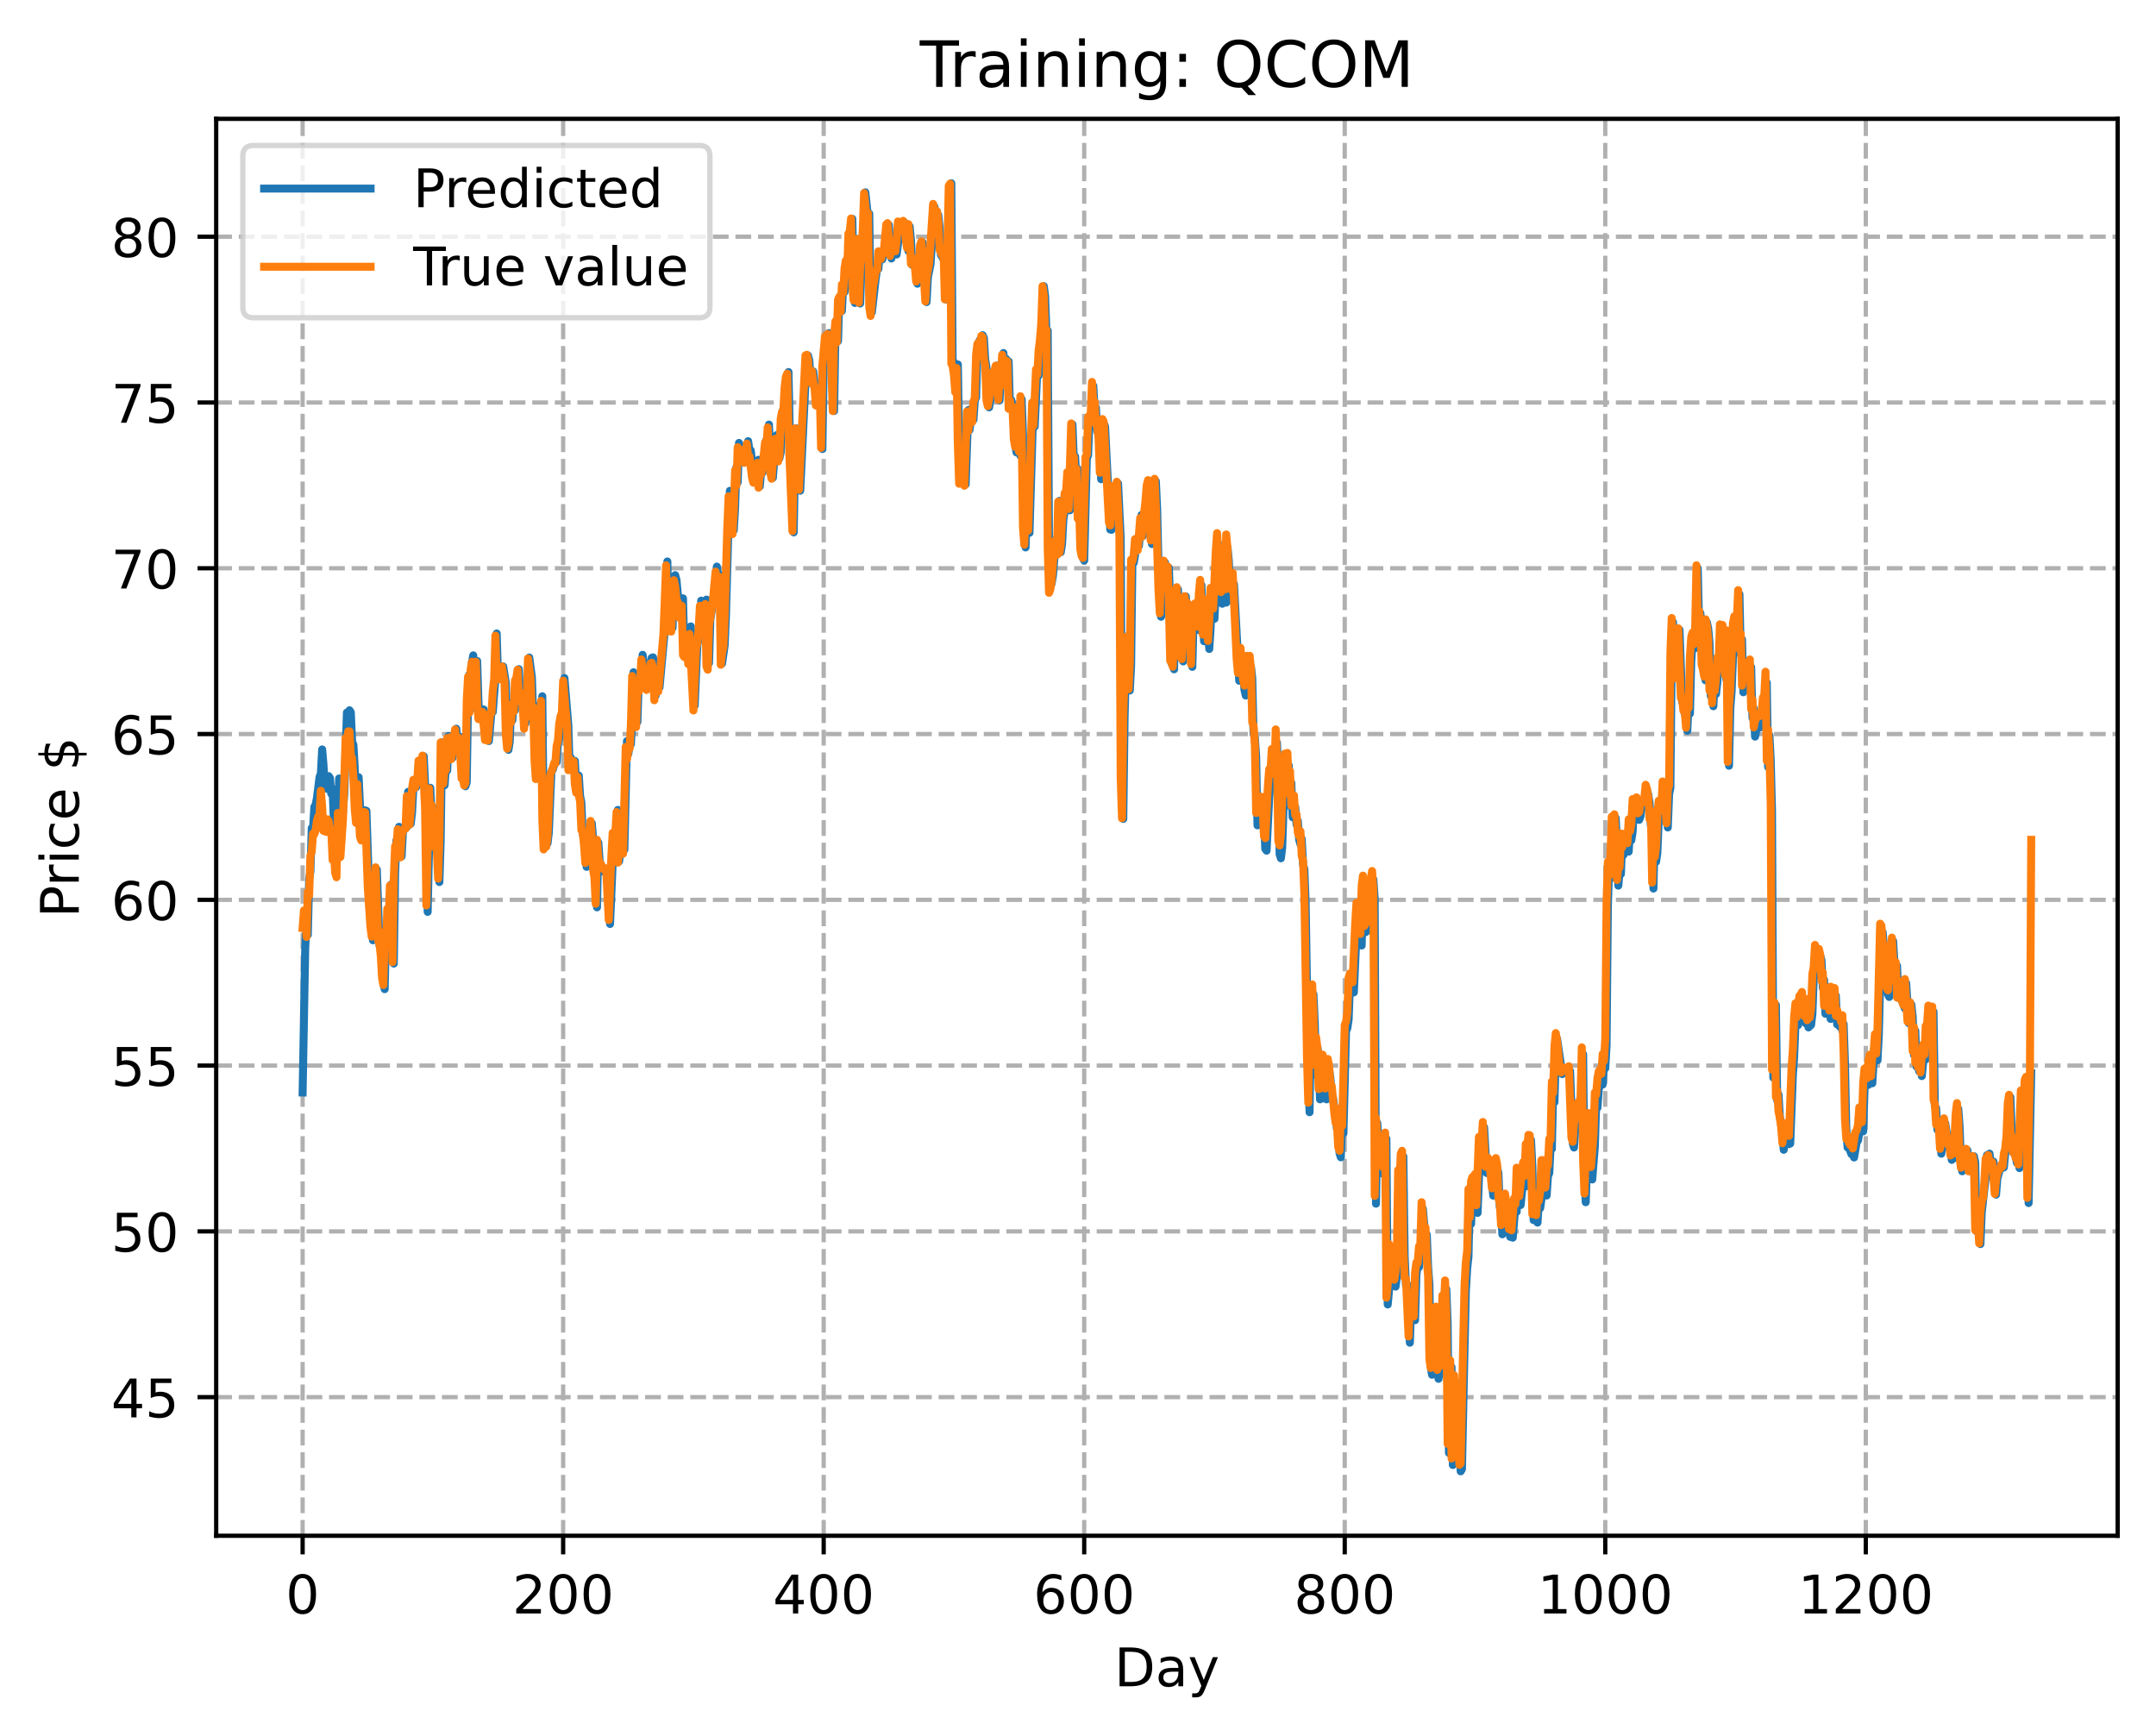 <?xml version="1.0" encoding="utf-8" standalone="no"?>
<!DOCTYPE svg PUBLIC "-//W3C//DTD SVG 1.1//EN"
  "http://www.w3.org/Graphics/SVG/1.1/DTD/svg11.dtd">
<!-- Created with matplotlib (https://matplotlib.org/) -->
<svg height="325.986pt" version="1.1" viewBox="0 0 404.923 325.986" width="404.923pt" xmlns="http://www.w3.org/2000/svg" xmlns:xlink="http://www.w3.org/1999/xlink">
 <defs>
  <style type="text/css">
*{stroke-linecap:butt;stroke-linejoin:round;}
  </style>
 </defs>
 <g id="figure_1">
  <g id="patch_1">
   <path d="M 0 325.986 
L 404.923 325.986 
L 404.923 0 
L 0 0 
z
" style="fill:#ffffff;"/>
  </g>
  <g id="axes_1">
   <g id="patch_2">
    <path d="M 40.603 288.43 
L 397.723 288.43 
L 397.723 22.318 
L 40.603 22.318 
z
" style="fill:#ffffff;"/>
   </g>
   <g id="matplotlib.axis_1">
    <g id="xtick_1">
     <g id="line2d_1">
      <path clip-path="url(#pc18ff7117d)" d="M 56.836 288.43 
L 56.836 22.318 
" style="fill:none;stroke:#b0b0b0;stroke-dasharray:2.96,1.28;stroke-dashoffset:0;stroke-width:0.8;"/>
     </g>
     <g id="line2d_2">
      <defs>
       <path d="M 0 0 
L 0 3.5 
" id="mc5e9a2ca70" style="stroke:#000000;stroke-width:0.8;"/>
      </defs>
      <g>
       <use style="stroke:#000000;stroke-width:0.8;" x="56.836" xlink:href="#mc5e9a2ca70" y="288.43"/>
      </g>
     </g>
     <g id="text_1">
      <!-- 0 -->
      <defs>
       <path d="M 31.781 66.406 
Q 24.172 66.406 20.328 58.906 
Q 16.5 51.422 16.5 36.375 
Q 16.5 21.391 20.328 13.891 
Q 24.172 6.391 31.781 6.391 
Q 39.453 6.391 43.281 13.891 
Q 47.125 21.391 47.125 36.375 
Q 47.125 51.422 43.281 58.906 
Q 39.453 66.406 31.781 66.406 
z
M 31.781 74.219 
Q 44.047 74.219 50.516 64.516 
Q 56.984 54.828 56.984 36.375 
Q 56.984 17.969 50.516 8.266 
Q 44.047 -1.422 31.781 -1.422 
Q 19.531 -1.422 13.062 8.266 
Q 6.594 17.969 6.594 36.375 
Q 6.594 54.828 13.062 64.516 
Q 19.531 74.219 31.781 74.219 
z
" id="DejaVuSans-48"/>
      </defs>
      <g transform="translate(53.655 303.029)scale(0.1 -0.1)">
       <use xlink:href="#DejaVuSans-48"/>
      </g>
     </g>
    </g>
    <g id="xtick_2">
     <g id="line2d_3">
      <path clip-path="url(#pc18ff7117d)" d="M 105.766 288.43 
L 105.766 22.318 
" style="fill:none;stroke:#b0b0b0;stroke-dasharray:2.96,1.28;stroke-dashoffset:0;stroke-width:0.8;"/>
     </g>
     <g id="line2d_4">
      <g>
       <use style="stroke:#000000;stroke-width:0.8;" x="105.766" xlink:href="#mc5e9a2ca70" y="288.43"/>
      </g>
     </g>
     <g id="text_2">
      <!-- 200 -->
      <defs>
       <path d="M 19.188 8.297 
L 53.609 8.297 
L 53.609 0 
L 7.328 0 
L 7.328 8.297 
Q 12.938 14.109 22.625 23.891 
Q 32.328 33.688 34.812 36.531 
Q 39.547 41.844 41.422 45.531 
Q 43.312 49.219 43.312 52.781 
Q 43.312 58.594 39.234 62.25 
Q 35.156 65.922 28.609 65.922 
Q 23.969 65.922 18.812 64.312 
Q 13.672 62.703 7.812 59.422 
L 7.812 69.391 
Q 13.766 71.781 18.938 73 
Q 24.125 74.219 28.422 74.219 
Q 39.75 74.219 46.484 68.547 
Q 53.219 62.891 53.219 53.422 
Q 53.219 48.922 51.531 44.891 
Q 49.859 40.875 45.406 35.406 
Q 44.188 33.984 37.641 27.219 
Q 31.109 20.453 19.188 8.297 
z
" id="DejaVuSans-50"/>
      </defs>
      <g transform="translate(96.223 303.029)scale(0.1 -0.1)">
       <use xlink:href="#DejaVuSans-50"/>
       <use x="63.623" xlink:href="#DejaVuSans-48"/>
       <use x="127.246" xlink:href="#DejaVuSans-48"/>
      </g>
     </g>
    </g>
    <g id="xtick_3">
     <g id="line2d_5">
      <path clip-path="url(#pc18ff7117d)" d="M 154.697 288.43 
L 154.697 22.318 
" style="fill:none;stroke:#b0b0b0;stroke-dasharray:2.96,1.28;stroke-dashoffset:0;stroke-width:0.8;"/>
     </g>
     <g id="line2d_6">
      <g>
       <use style="stroke:#000000;stroke-width:0.8;" x="154.697" xlink:href="#mc5e9a2ca70" y="288.43"/>
      </g>
     </g>
     <g id="text_3">
      <!-- 400 -->
      <defs>
       <path d="M 37.797 64.312 
L 12.891 25.391 
L 37.797 25.391 
z
M 35.203 72.906 
L 47.609 72.906 
L 47.609 25.391 
L 58.016 25.391 
L 58.016 17.188 
L 47.609 17.188 
L 47.609 0 
L 37.797 0 
L 37.797 17.188 
L 4.891 17.188 
L 4.891 26.703 
z
" id="DejaVuSans-52"/>
      </defs>
      <g transform="translate(145.153 303.029)scale(0.1 -0.1)">
       <use xlink:href="#DejaVuSans-52"/>
       <use x="63.623" xlink:href="#DejaVuSans-48"/>
       <use x="127.246" xlink:href="#DejaVuSans-48"/>
      </g>
     </g>
    </g>
    <g id="xtick_4">
     <g id="line2d_7">
      <path clip-path="url(#pc18ff7117d)" d="M 203.628 288.43 
L 203.628 22.318 
" style="fill:none;stroke:#b0b0b0;stroke-dasharray:2.96,1.28;stroke-dashoffset:0;stroke-width:0.8;"/>
     </g>
     <g id="line2d_8">
      <g>
       <use style="stroke:#000000;stroke-width:0.8;" x="203.628" xlink:href="#mc5e9a2ca70" y="288.43"/>
      </g>
     </g>
     <g id="text_4">
      <!-- 600 -->
      <defs>
       <path d="M 33.016 40.375 
Q 26.375 40.375 22.484 35.828 
Q 18.609 31.297 18.609 23.391 
Q 18.609 15.531 22.484 10.953 
Q 26.375 6.391 33.016 6.391 
Q 39.656 6.391 43.531 10.953 
Q 47.406 15.531 47.406 23.391 
Q 47.406 31.297 43.531 35.828 
Q 39.656 40.375 33.016 40.375 
z
M 52.594 71.297 
L 52.594 62.312 
Q 48.875 64.062 45.094 64.984 
Q 41.312 65.922 37.594 65.922 
Q 27.828 65.922 22.672 59.328 
Q 17.531 52.734 16.797 39.406 
Q 19.672 43.656 24.016 45.922 
Q 28.375 48.188 33.594 48.188 
Q 44.578 48.188 50.953 41.516 
Q 57.328 34.859 57.328 23.391 
Q 57.328 12.156 50.688 5.359 
Q 44.047 -1.422 33.016 -1.422 
Q 20.359 -1.422 13.672 8.266 
Q 6.984 17.969 6.984 36.375 
Q 6.984 53.656 15.188 63.938 
Q 23.391 74.219 37.203 74.219 
Q 40.922 74.219 44.703 73.484 
Q 48.484 72.75 52.594 71.297 
z
" id="DejaVuSans-54"/>
      </defs>
      <g transform="translate(194.084 303.029)scale(0.1 -0.1)">
       <use xlink:href="#DejaVuSans-54"/>
       <use x="63.623" xlink:href="#DejaVuSans-48"/>
       <use x="127.246" xlink:href="#DejaVuSans-48"/>
      </g>
     </g>
    </g>
    <g id="xtick_5">
     <g id="line2d_9">
      <path clip-path="url(#pc18ff7117d)" d="M 252.558 288.43 
L 252.558 22.318 
" style="fill:none;stroke:#b0b0b0;stroke-dasharray:2.96,1.28;stroke-dashoffset:0;stroke-width:0.8;"/>
     </g>
     <g id="line2d_10">
      <g>
       <use style="stroke:#000000;stroke-width:0.8;" x="252.558" xlink:href="#mc5e9a2ca70" y="288.43"/>
      </g>
     </g>
     <g id="text_5">
      <!-- 800 -->
      <defs>
       <path d="M 31.781 34.625 
Q 24.75 34.625 20.719 30.859 
Q 16.703 27.094 16.703 20.516 
Q 16.703 13.922 20.719 10.156 
Q 24.75 6.391 31.781 6.391 
Q 38.812 6.391 42.859 10.172 
Q 46.922 13.969 46.922 20.516 
Q 46.922 27.094 42.891 30.859 
Q 38.875 34.625 31.781 34.625 
z
M 21.922 38.812 
Q 15.578 40.375 12.031 44.719 
Q 8.5 49.078 8.5 55.328 
Q 8.5 64.062 14.719 69.141 
Q 20.953 74.219 31.781 74.219 
Q 42.672 74.219 48.875 69.141 
Q 55.078 64.062 55.078 55.328 
Q 55.078 49.078 51.531 44.719 
Q 48 40.375 41.703 38.812 
Q 48.828 37.156 52.797 32.312 
Q 56.781 27.484 56.781 20.516 
Q 56.781 9.906 50.312 4.234 
Q 43.844 -1.422 31.781 -1.422 
Q 19.734 -1.422 13.25 4.234 
Q 6.781 9.906 6.781 20.516 
Q 6.781 27.484 10.781 32.312 
Q 14.797 37.156 21.922 38.812 
z
M 18.312 54.391 
Q 18.312 48.734 21.844 45.562 
Q 25.391 42.391 31.781 42.391 
Q 38.141 42.391 41.719 45.562 
Q 45.312 48.734 45.312 54.391 
Q 45.312 60.062 41.719 63.234 
Q 38.141 66.406 31.781 66.406 
Q 25.391 66.406 21.844 63.234 
Q 18.312 60.062 18.312 54.391 
z
" id="DejaVuSans-56"/>
      </defs>
      <g transform="translate(243.015 303.029)scale(0.1 -0.1)">
       <use xlink:href="#DejaVuSans-56"/>
       <use x="63.623" xlink:href="#DejaVuSans-48"/>
       <use x="127.246" xlink:href="#DejaVuSans-48"/>
      </g>
     </g>
    </g>
    <g id="xtick_6">
     <g id="line2d_11">
      <path clip-path="url(#pc18ff7117d)" d="M 301.489 288.43 
L 301.489 22.318 
" style="fill:none;stroke:#b0b0b0;stroke-dasharray:2.96,1.28;stroke-dashoffset:0;stroke-width:0.8;"/>
     </g>
     <g id="line2d_12">
      <g>
       <use style="stroke:#000000;stroke-width:0.8;" x="301.489" xlink:href="#mc5e9a2ca70" y="288.43"/>
      </g>
     </g>
     <g id="text_6">
      <!-- 1000 -->
      <defs>
       <path d="M 12.406 8.297 
L 28.516 8.297 
L 28.516 63.922 
L 10.984 60.406 
L 10.984 69.391 
L 28.422 72.906 
L 38.281 72.906 
L 38.281 8.297 
L 54.391 8.297 
L 54.391 0 
L 12.406 0 
z
" id="DejaVuSans-49"/>
      </defs>
      <g transform="translate(288.764 303.029)scale(0.1 -0.1)">
       <use xlink:href="#DejaVuSans-49"/>
       <use x="63.623" xlink:href="#DejaVuSans-48"/>
       <use x="127.246" xlink:href="#DejaVuSans-48"/>
       <use x="190.869" xlink:href="#DejaVuSans-48"/>
      </g>
     </g>
    </g>
    <g id="xtick_7">
     <g id="line2d_13">
      <path clip-path="url(#pc18ff7117d)" d="M 350.419 288.43 
L 350.419 22.318 
" style="fill:none;stroke:#b0b0b0;stroke-dasharray:2.96,1.28;stroke-dashoffset:0;stroke-width:0.8;"/>
     </g>
     <g id="line2d_14">
      <g>
       <use style="stroke:#000000;stroke-width:0.8;" x="350.419" xlink:href="#mc5e9a2ca70" y="288.43"/>
      </g>
     </g>
     <g id="text_7">
      <!-- 1200 -->
      <g transform="translate(337.694 303.029)scale(0.1 -0.1)">
       <use xlink:href="#DejaVuSans-49"/>
       <use x="63.623" xlink:href="#DejaVuSans-50"/>
       <use x="127.246" xlink:href="#DejaVuSans-48"/>
       <use x="190.869" xlink:href="#DejaVuSans-48"/>
      </g>
     </g>
    </g>
    <g id="text_8">
     <!-- Day -->
     <defs>
      <path d="M 19.672 64.797 
L 19.672 8.109 
L 31.594 8.109 
Q 46.688 8.109 53.688 14.938 
Q 60.688 21.781 60.688 36.531 
Q 60.688 51.172 53.688 57.984 
Q 46.688 64.797 31.594 64.797 
z
M 9.812 72.906 
L 30.078 72.906 
Q 51.266 72.906 61.172 64.094 
Q 71.094 55.281 71.094 36.531 
Q 71.094 17.672 61.125 8.828 
Q 51.172 0 30.078 0 
L 9.812 0 
z
" id="DejaVuSans-68"/>
      <path d="M 34.281 27.484 
Q 23.391 27.484 19.188 25 
Q 14.984 22.516 14.984 16.5 
Q 14.984 11.719 18.141 8.906 
Q 21.297 6.109 26.703 6.109 
Q 34.188 6.109 38.703 11.406 
Q 43.219 16.703 43.219 25.484 
L 43.219 27.484 
z
M 52.203 31.203 
L 52.203 0 
L 43.219 0 
L 43.219 8.297 
Q 40.141 3.328 35.547 0.953 
Q 30.953 -1.422 24.312 -1.422 
Q 15.922 -1.422 10.953 3.297 
Q 6 8.016 6 15.922 
Q 6 25.141 12.172 29.828 
Q 18.359 34.516 30.609 34.516 
L 43.219 34.516 
L 43.219 35.406 
Q 43.219 41.609 39.141 45 
Q 35.062 48.391 27.688 48.391 
Q 23 48.391 18.547 47.266 
Q 14.109 46.141 10.016 43.891 
L 10.016 52.203 
Q 14.938 54.109 19.578 55.047 
Q 24.219 56 28.609 56 
Q 40.484 56 46.344 49.844 
Q 52.203 43.703 52.203 31.203 
z
" id="DejaVuSans-97"/>
      <path d="M 32.172 -5.078 
Q 28.375 -14.844 24.75 -17.812 
Q 21.141 -20.797 15.094 -20.797 
L 7.906 -20.797 
L 7.906 -13.281 
L 13.188 -13.281 
Q 16.891 -13.281 18.938 -11.516 
Q 21 -9.766 23.484 -3.219 
L 25.094 0.875 
L 2.984 54.688 
L 12.5 54.688 
L 29.594 11.922 
L 46.688 54.688 
L 56.203 54.688 
z
" id="DejaVuSans-121"/>
     </defs>
     <g transform="translate(209.29 316.707)scale(0.1 -0.1)">
      <use xlink:href="#DejaVuSans-68"/>
      <use x="77.002" xlink:href="#DejaVuSans-97"/>
      <use x="138.281" xlink:href="#DejaVuSans-121"/>
     </g>
    </g>
   </g>
   <g id="matplotlib.axis_2">
    <g id="ytick_1">
     <g id="line2d_15">
      <path clip-path="url(#pc18ff7117d)" d="M 40.603 262.401 
L 397.723 262.401 
" style="fill:none;stroke:#b0b0b0;stroke-dasharray:2.96,1.28;stroke-dashoffset:0;stroke-width:0.8;"/>
     </g>
     <g id="line2d_16">
      <defs>
       <path d="M 0 0 
L -3.5 0 
" id="m03d3c97b0c" style="stroke:#000000;stroke-width:0.8;"/>
      </defs>
      <g>
       <use style="stroke:#000000;stroke-width:0.8;" x="40.603" xlink:href="#m03d3c97b0c" y="262.401"/>
      </g>
     </g>
     <g id="text_9">
      <!-- 45 -->
      <defs>
       <path d="M 10.797 72.906 
L 49.516 72.906 
L 49.516 64.594 
L 19.828 64.594 
L 19.828 46.734 
Q 21.969 47.469 24.109 47.828 
Q 26.266 48.188 28.422 48.188 
Q 40.625 48.188 47.75 41.5 
Q 54.891 34.812 54.891 23.391 
Q 54.891 11.625 47.562 5.094 
Q 40.234 -1.422 26.906 -1.422 
Q 22.312 -1.422 17.547 -0.641 
Q 12.797 0.141 7.719 1.703 
L 7.719 11.625 
Q 12.109 9.234 16.797 8.062 
Q 21.484 6.891 26.703 6.891 
Q 35.156 6.891 40.078 11.328 
Q 45.016 15.766 45.016 23.391 
Q 45.016 31 40.078 35.438 
Q 35.156 39.891 26.703 39.891 
Q 22.75 39.891 18.812 39.016 
Q 14.891 38.141 10.797 36.281 
z
" id="DejaVuSans-53"/>
      </defs>
      <g transform="translate(20.878 266.2)scale(0.1 -0.1)">
       <use xlink:href="#DejaVuSans-52"/>
       <use x="63.623" xlink:href="#DejaVuSans-53"/>
      </g>
     </g>
    </g>
    <g id="ytick_2">
     <g id="line2d_17">
      <path clip-path="url(#pc18ff7117d)" d="M 40.603 231.267 
L 397.723 231.267 
" style="fill:none;stroke:#b0b0b0;stroke-dasharray:2.96,1.28;stroke-dashoffset:0;stroke-width:0.8;"/>
     </g>
     <g id="line2d_18">
      <g>
       <use style="stroke:#000000;stroke-width:0.8;" x="40.603" xlink:href="#m03d3c97b0c" y="231.267"/>
      </g>
     </g>
     <g id="text_10">
      <!-- 50 -->
      <g transform="translate(20.878 235.066)scale(0.1 -0.1)">
       <use xlink:href="#DejaVuSans-53"/>
       <use x="63.623" xlink:href="#DejaVuSans-48"/>
      </g>
     </g>
    </g>
    <g id="ytick_3">
     <g id="line2d_19">
      <path clip-path="url(#pc18ff7117d)" d="M 40.603 200.132 
L 397.723 200.132 
" style="fill:none;stroke:#b0b0b0;stroke-dasharray:2.96,1.28;stroke-dashoffset:0;stroke-width:0.8;"/>
     </g>
     <g id="line2d_20">
      <g>
       <use style="stroke:#000000;stroke-width:0.8;" x="40.603" xlink:href="#m03d3c97b0c" y="200.132"/>
      </g>
     </g>
     <g id="text_11">
      <!-- 55 -->
      <g transform="translate(20.878 203.931)scale(0.1 -0.1)">
       <use xlink:href="#DejaVuSans-53"/>
       <use x="63.623" xlink:href="#DejaVuSans-53"/>
      </g>
     </g>
    </g>
    <g id="ytick_4">
     <g id="line2d_21">
      <path clip-path="url(#pc18ff7117d)" d="M 40.603 168.998 
L 397.723 168.998 
" style="fill:none;stroke:#b0b0b0;stroke-dasharray:2.96,1.28;stroke-dashoffset:0;stroke-width:0.8;"/>
     </g>
     <g id="line2d_22">
      <g>
       <use style="stroke:#000000;stroke-width:0.8;" x="40.603" xlink:href="#m03d3c97b0c" y="168.998"/>
      </g>
     </g>
     <g id="text_12">
      <!-- 60 -->
      <g transform="translate(20.878 172.797)scale(0.1 -0.1)">
       <use xlink:href="#DejaVuSans-54"/>
       <use x="63.623" xlink:href="#DejaVuSans-48"/>
      </g>
     </g>
    </g>
    <g id="ytick_5">
     <g id="line2d_23">
      <path clip-path="url(#pc18ff7117d)" d="M 40.603 137.863 
L 397.723 137.863 
" style="fill:none;stroke:#b0b0b0;stroke-dasharray:2.96,1.28;stroke-dashoffset:0;stroke-width:0.8;"/>
     </g>
     <g id="line2d_24">
      <g>
       <use style="stroke:#000000;stroke-width:0.8;" x="40.603" xlink:href="#m03d3c97b0c" y="137.863"/>
      </g>
     </g>
     <g id="text_13">
      <!-- 65 -->
      <g transform="translate(20.878 141.663)scale(0.1 -0.1)">
       <use xlink:href="#DejaVuSans-54"/>
       <use x="63.623" xlink:href="#DejaVuSans-53"/>
      </g>
     </g>
    </g>
    <g id="ytick_6">
     <g id="line2d_25">
      <path clip-path="url(#pc18ff7117d)" d="M 40.603 106.729 
L 397.723 106.729 
" style="fill:none;stroke:#b0b0b0;stroke-dasharray:2.96,1.28;stroke-dashoffset:0;stroke-width:0.8;"/>
     </g>
     <g id="line2d_26">
      <g>
       <use style="stroke:#000000;stroke-width:0.8;" x="40.603" xlink:href="#m03d3c97b0c" y="106.729"/>
      </g>
     </g>
     <g id="text_14">
      <!-- 70 -->
      <defs>
       <path d="M 8.203 72.906 
L 55.078 72.906 
L 55.078 68.703 
L 28.609 0 
L 18.312 0 
L 43.219 64.594 
L 8.203 64.594 
z
" id="DejaVuSans-55"/>
      </defs>
      <g transform="translate(20.878 110.528)scale(0.1 -0.1)">
       <use xlink:href="#DejaVuSans-55"/>
       <use x="63.623" xlink:href="#DejaVuSans-48"/>
      </g>
     </g>
    </g>
    <g id="ytick_7">
     <g id="line2d_27">
      <path clip-path="url(#pc18ff7117d)" d="M 40.603 75.594 
L 397.723 75.594 
" style="fill:none;stroke:#b0b0b0;stroke-dasharray:2.96,1.28;stroke-dashoffset:0;stroke-width:0.8;"/>
     </g>
     <g id="line2d_28">
      <g>
       <use style="stroke:#000000;stroke-width:0.8;" x="40.603" xlink:href="#m03d3c97b0c" y="75.594"/>
      </g>
     </g>
     <g id="text_15">
      <!-- 75 -->
      <g transform="translate(20.878 79.394)scale(0.1 -0.1)">
       <use xlink:href="#DejaVuSans-55"/>
       <use x="63.623" xlink:href="#DejaVuSans-53"/>
      </g>
     </g>
    </g>
    <g id="ytick_8">
     <g id="line2d_29">
      <path clip-path="url(#pc18ff7117d)" d="M 40.603 44.46 
L 397.723 44.46 
" style="fill:none;stroke:#b0b0b0;stroke-dasharray:2.96,1.28;stroke-dashoffset:0;stroke-width:0.8;"/>
     </g>
     <g id="line2d_30">
      <g>
       <use style="stroke:#000000;stroke-width:0.8;" x="40.603" xlink:href="#m03d3c97b0c" y="44.46"/>
      </g>
     </g>
     <g id="text_16">
      <!-- 80 -->
      <g transform="translate(20.878 48.259)scale(0.1 -0.1)">
       <use xlink:href="#DejaVuSans-56"/>
       <use x="63.623" xlink:href="#DejaVuSans-48"/>
      </g>
     </g>
    </g>
    <g id="text_17">
     <!-- Price $ -->
     <defs>
      <path d="M 19.672 64.797 
L 19.672 37.406 
L 32.078 37.406 
Q 38.969 37.406 42.719 40.969 
Q 46.484 44.531 46.484 51.125 
Q 46.484 57.672 42.719 61.234 
Q 38.969 64.797 32.078 64.797 
z
M 9.812 72.906 
L 32.078 72.906 
Q 44.344 72.906 50.609 67.359 
Q 56.891 61.812 56.891 51.125 
Q 56.891 40.328 50.609 34.812 
Q 44.344 29.297 32.078 29.297 
L 19.672 29.297 
L 19.672 0 
L 9.812 0 
z
" id="DejaVuSans-80"/>
      <path d="M 41.109 46.297 
Q 39.594 47.172 37.812 47.578 
Q 36.031 48 33.891 48 
Q 26.266 48 22.188 43.047 
Q 18.109 38.094 18.109 28.812 
L 18.109 0 
L 9.078 0 
L 9.078 54.688 
L 18.109 54.688 
L 18.109 46.188 
Q 20.953 51.172 25.484 53.578 
Q 30.031 56 36.531 56 
Q 37.453 56 38.578 55.875 
Q 39.703 55.766 41.062 55.516 
z
" id="DejaVuSans-114"/>
      <path d="M 9.422 54.688 
L 18.406 54.688 
L 18.406 0 
L 9.422 0 
z
M 9.422 75.984 
L 18.406 75.984 
L 18.406 64.594 
L 9.422 64.594 
z
" id="DejaVuSans-105"/>
      <path d="M 48.781 52.594 
L 48.781 44.188 
Q 44.969 46.297 41.141 47.344 
Q 37.312 48.391 33.406 48.391 
Q 24.656 48.391 19.812 42.844 
Q 14.984 37.312 14.984 27.297 
Q 14.984 17.281 19.812 11.734 
Q 24.656 6.203 33.406 6.203 
Q 37.312 6.203 41.141 7.25 
Q 44.969 8.297 48.781 10.406 
L 48.781 2.094 
Q 45.016 0.344 40.984 -0.531 
Q 36.969 -1.422 32.422 -1.422 
Q 20.062 -1.422 12.781 6.344 
Q 5.516 14.109 5.516 27.297 
Q 5.516 40.672 12.859 48.328 
Q 20.219 56 33.016 56 
Q 37.156 56 41.109 55.141 
Q 45.062 54.297 48.781 52.594 
z
" id="DejaVuSans-99"/>
      <path d="M 56.203 29.594 
L 56.203 25.203 
L 14.891 25.203 
Q 15.484 15.922 20.484 11.062 
Q 25.484 6.203 34.422 6.203 
Q 39.594 6.203 44.453 7.469 
Q 49.312 8.734 54.109 11.281 
L 54.109 2.781 
Q 49.266 0.734 44.188 -0.344 
Q 39.109 -1.422 33.891 -1.422 
Q 20.797 -1.422 13.156 6.188 
Q 5.516 13.812 5.516 26.812 
Q 5.516 40.234 12.766 48.109 
Q 20.016 56 32.328 56 
Q 43.359 56 49.781 48.891 
Q 56.203 41.797 56.203 29.594 
z
M 47.219 32.234 
Q 47.125 39.594 43.094 43.984 
Q 39.062 48.391 32.422 48.391 
Q 24.906 48.391 20.391 44.141 
Q 15.875 39.891 15.188 32.172 
z
" id="DejaVuSans-101"/>
      <path id="DejaVuSans-32"/>
      <path d="M 33.797 -14.703 
L 28.906 -14.703 
L 28.859 0 
Q 23.734 0.094 18.609 1.188 
Q 13.484 2.297 8.297 4.5 
L 8.297 13.281 
Q 13.281 10.156 18.375 8.562 
Q 23.484 6.984 28.906 6.938 
L 28.906 29.203 
Q 18.109 30.953 13.203 35.156 
Q 8.297 39.359 8.297 46.688 
Q 8.297 54.641 13.625 59.219 
Q 18.953 63.812 28.906 64.5 
L 28.906 75.984 
L 33.797 75.984 
L 33.797 64.656 
Q 38.328 64.453 42.578 63.688 
Q 46.828 62.938 50.875 61.625 
L 50.875 53.078 
Q 46.828 55.125 42.547 56.25 
Q 38.281 57.375 33.797 57.562 
L 33.797 36.719 
Q 44.875 35.016 50.094 30.609 
Q 55.328 26.219 55.328 18.609 
Q 55.328 10.359 49.781 5.594 
Q 44.234 0.828 33.797 0.094 
z
M 28.906 37.594 
L 28.906 57.625 
Q 23.25 56.984 20.266 54.391 
Q 17.281 51.812 17.281 47.516 
Q 17.281 43.312 20.031 40.969 
Q 22.797 38.625 28.906 37.594 
z
M 33.797 28.219 
L 33.797 7.078 
Q 39.984 7.906 43.141 10.594 
Q 46.297 13.281 46.297 17.672 
Q 46.297 21.969 43.281 24.5 
Q 40.281 27.047 33.797 28.219 
z
" id="DejaVuSans-36"/>
     </defs>
     <g transform="translate(14.798 172.342)rotate(-90)scale(0.1 -0.1)">
      <use xlink:href="#DejaVuSans-80"/>
      <use x="58.553" xlink:href="#DejaVuSans-114"/>
      <use x="99.666" xlink:href="#DejaVuSans-105"/>
      <use x="127.449" xlink:href="#DejaVuSans-99"/>
      <use x="182.43" xlink:href="#DejaVuSans-101"/>
      <use x="243.953" xlink:href="#DejaVuSans-32"/>
      <use x="275.74" xlink:href="#DejaVuSans-36"/>
     </g>
    </g>
   </g>
   <g id="line2d_31">
    <path clip-path="url(#pc18ff7117d)" d="M 56.836 205.183 
L 57.325 178.063 
L 57.57 173.36 
L 57.814 175.57 
L 58.059 165.116 
L 58.304 163.684 
L 58.548 155.522 
L 58.793 155.511 
L 59.038 151.558 
L 59.282 151.128 
L 59.527 149.834 
L 60.016 145.931 
L 60.261 145.315 
L 60.506 140.754 
L 60.75 143.601 
L 60.995 148 
L 61.24 147.506 
L 61.484 148.175 
L 61.729 145.768 
L 61.974 146.135 
L 62.218 149.077 
L 62.463 148.189 
L 62.708 154.309 
L 62.952 152.799 
L 63.197 157.372 
L 63.441 158.673 
L 63.686 146.208 
L 64.175 155.591 
L 64.665 148.912 
L 65.154 133.822 
L 65.399 134.736 
L 65.643 133.399 
L 65.888 133.786 
L 66.133 139.298 
L 66.377 139.899 
L 66.622 144.081 
L 66.867 150.502 
L 67.111 153.442 
L 67.356 145.965 
L 67.845 156.317 
L 68.09 157.255 
L 68.335 156.016 
L 68.579 152.19 
L 68.824 152.294 
L 69.313 166.884 
L 69.802 174.884 
L 70.047 176.596 
L 70.292 173.906 
L 70.536 166.85 
L 70.781 163.321 
L 71.27 177.528 
L 71.515 177.558 
L 71.76 180.261 
L 72.004 184.571 
L 72.249 185.779 
L 72.494 175.396 
L 72.738 177.852 
L 72.983 170.566 
L 73.228 173.382 
L 73.472 166.107 
L 73.717 166.893 
L 73.962 180.974 
L 74.206 164.194 
L 74.451 157.87 
L 74.696 158.223 
L 74.94 155.284 
L 75.429 160.845 
L 75.674 156.171 
L 75.919 155.378 
L 76.163 155.45 
L 76.408 155.322 
L 76.653 148.722 
L 76.897 153.354 
L 77.142 154.706 
L 77.387 152.627 
L 77.631 147.839 
L 77.876 146.479 
L 78.121 147.877 
L 78.365 147.299 
L 78.61 146.4 
L 78.855 143.474 
L 79.099 145.187 
L 79.344 144.69 
L 79.589 142.03 
L 80.078 152.749 
L 80.323 171.26 
L 80.812 147.953 
L 81.056 153.336 
L 81.301 151.533 
L 81.546 159.525 
L 81.79 158.039 
L 82.035 159.652 
L 82.28 160.395 
L 82.524 165.659 
L 82.769 157.693 
L 83.014 139.42 
L 83.258 141.391 
L 83.503 147.482 
L 83.748 144.159 
L 83.992 144.719 
L 84.237 138.231 
L 84.482 139.095 
L 84.726 138.385 
L 84.971 142.339 
L 85.216 141.053 
L 85.705 136.862 
L 85.95 139.483 
L 86.194 139.704 
L 86.439 138.403 
L 86.684 141.342 
L 86.928 146.169 
L 87.173 146.157 
L 87.417 147.672 
L 87.662 146.956 
L 87.907 131.283 
L 88.151 126.685 
L 88.396 133.266 
L 88.641 124.343 
L 88.885 123.083 
L 89.13 127.79 
L 89.375 125.371 
L 89.619 124.145 
L 89.864 131.983 
L 90.109 134.893 
L 90.353 134.327 
L 90.598 134.668 
L 90.843 133.25 
L 91.332 138.789 
L 91.577 138.201 
L 91.821 139.18 
L 92.311 133.587 
L 92.555 133.714 
L 93.044 127.355 
L 93.289 118.973 
L 93.534 127.212 
L 93.778 126.652 
L 94.023 127.491 
L 94.268 127.204 
L 94.512 125.175 
L 95.002 128.286 
L 95.246 138.371 
L 95.491 140.83 
L 95.736 139.328 
L 95.98 132.711 
L 96.225 135.286 
L 96.47 131.759 
L 96.714 133.401 
L 96.959 127.545 
L 97.204 127.261 
L 97.448 125.673 
L 97.693 131.272 
L 97.938 129.671 
L 98.427 132.304 
L 98.672 135.902 
L 98.916 132.186 
L 99.161 131.855 
L 99.405 123.489 
L 99.895 127.235 
L 100.139 134.499 
L 100.384 132.445 
L 100.629 142.324 
L 100.873 145.951 
L 101.118 143.855 
L 101.852 130.765 
L 102.097 153.374 
L 102.341 158.713 
L 102.586 158.349 
L 102.831 158.398 
L 103.075 156.4 
L 103.565 144.891 
L 103.809 144.583 
L 104.299 142.977 
L 104.543 143.119 
L 104.788 139.597 
L 105.032 138.72 
L 105.277 135.485 
L 105.766 133.242 
L 106.011 127.342 
L 106.745 136.291 
L 106.99 144.557 
L 107.234 142.347 
L 107.479 143.631 
L 107.724 143.489 
L 107.968 142.91 
L 108.213 147.31 
L 108.458 148.926 
L 108.702 145.662 
L 108.947 149.499 
L 109.192 150.71 
L 109.436 156.614 
L 109.681 157.169 
L 109.926 159.451 
L 110.17 162.804 
L 110.415 157.342 
L 110.66 160.843 
L 110.904 156.572 
L 111.149 154.622 
L 111.393 157.551 
L 111.638 163.835 
L 111.883 165.415 
L 112.127 170.411 
L 112.372 158.243 
L 112.617 161.683 
L 112.861 162.754 
L 113.106 162.764 
L 113.351 163.616 
L 113.84 164.06 
L 114.085 163.975 
L 114.574 173.531 
L 115.308 156.491 
L 115.553 161.009 
L 116.042 152.11 
L 116.287 161.759 
L 116.531 159.62 
L 116.776 154.673 
L 117.02 153.947 
L 117.265 159.585 
L 117.754 139.187 
L 117.999 141.593 
L 118.244 140.071 
L 118.488 139.787 
L 118.733 135.373 
L 118.978 126.256 
L 119.712 135.602 
L 119.956 128.319 
L 120.201 128.882 
L 120.446 127.867 
L 120.69 122.985 
L 120.935 124.605 
L 121.18 124.531 
L 121.424 124.686 
L 121.669 128.471 
L 121.914 126.137 
L 122.158 127 
L 122.403 123.55 
L 122.648 123.464 
L 122.892 124.885 
L 123.137 130.642 
L 123.381 127.267 
L 123.626 126.469 
L 123.871 129.099 
L 124.849 118.479 
L 125.339 105.453 
L 125.583 117.915 
L 125.828 113.269 
L 126.073 114.594 
L 126.317 117.914 
L 126.562 109.365 
L 126.807 108.025 
L 127.051 108.911 
L 127.296 111.603 
L 127.541 112.324 
L 127.785 115.166 
L 128.275 112.376 
L 128.519 121.915 
L 128.764 122.281 
L 129.253 120.032 
L 129.498 123.35 
L 129.742 117.649 
L 130.476 132.514 
L 130.966 121.19 
L 131.21 119.726 
L 131.455 117.156 
L 131.7 112.812 
L 131.944 113.987 
L 132.189 115.971 
L 132.434 113.75 
L 132.678 112.615 
L 132.923 123.725 
L 133.168 124.519 
L 133.412 116.276 
L 133.657 114.75 
L 133.902 112.403 
L 134.146 111.815 
L 134.636 106.413 
L 134.88 108.681 
L 135.125 112.604 
L 135.369 107.995 
L 135.614 124.611 
L 136.103 121.211 
L 136.348 115.41 
L 136.837 98.148 
L 137.082 92.176 
L 137.327 93.668 
L 137.571 94.306 
L 137.816 99.597 
L 138.061 95.443 
L 138.305 87.741 
L 138.55 90.585 
L 138.795 83.185 
L 139.039 84.02 
L 139.284 83.837 
L 140.018 86.466 
L 140.263 86.087 
L 140.507 82.856 
L 140.752 84.577 
L 140.996 84.576 
L 141.486 88.721 
L 141.73 89.763 
L 142.464 86.356 
L 142.709 91.341 
L 142.954 88.341 
L 143.198 88.796 
L 143.443 87.529 
L 143.932 82.61 
L 144.177 84.203 
L 144.422 79.743 
L 144.666 85.789 
L 144.911 88.613 
L 145.156 89.746 
L 145.645 83.52 
L 145.89 81.711 
L 146.134 81.938 
L 146.379 86.091 
L 146.624 85.014 
L 146.868 78.144 
L 147.113 76.864 
L 147.357 76.749 
L 147.602 72.242 
L 147.847 70.421 
L 148.091 69.874 
L 148.336 81.315 
L 149.07 99.985 
L 149.315 86.45 
L 149.559 80.451 
L 150.049 91.388 
L 150.293 92.161 
L 151.517 66.815 
L 151.761 66.772 
L 152.006 67.698 
L 152.251 71.94 
L 152.74 69.767 
L 153.474 76.109 
L 153.963 74.447 
L 154.208 73.944 
L 154.452 84.332 
L 154.697 68.641 
L 155.186 62.944 
L 155.431 64.372 
L 155.676 62.552 
L 155.92 64.671 
L 156.165 63.235 
L 156.654 77.189 
L 156.899 62.817 
L 157.144 60.119 
L 157.388 64.065 
L 157.633 56.081 
L 157.878 55.603 
L 158.122 58.404 
L 158.367 53.349 
L 158.612 54.839 
L 158.856 50.224 
L 159.101 48.67 
L 159.345 51.457 
L 159.59 43.643 
L 159.835 43.612 
L 160.079 41.101 
L 160.324 53.945 
L 160.569 56.896 
L 161.058 45.408 
L 161.303 56.819 
L 161.547 57.001 
L 161.792 49.723 
L 162.037 47.484 
L 162.281 43.151 
L 162.526 36.118 
L 163.015 40.688 
L 163.26 40.122 
L 163.505 57.344 
L 163.749 58.659 
L 164.483 52.181 
L 164.728 50.519 
L 164.972 50.508 
L 165.217 47.317 
L 165.462 48.671 
L 165.706 48.73 
L 165.951 47.663 
L 166.196 47.851 
L 166.685 42.527 
L 166.93 42.241 
L 167.419 48.545 
L 167.664 45.666 
L 167.908 45.53 
L 168.398 47.801 
L 168.642 45.885 
L 168.887 42.36 
L 169.132 43.772 
L 169.376 44.104 
L 169.621 42.155 
L 169.866 41.774 
L 170.11 42.22 
L 170.6 47.131 
L 170.844 42.537 
L 171.089 45.083 
L 171.333 49.764 
L 171.578 49.494 
L 171.823 48.771 
L 172.067 50.172 
L 172.312 53.288 
L 172.557 49.597 
L 172.801 49.496 
L 173.046 45.997 
L 173.291 45.545 
L 173.535 48.079 
L 174.025 56.733 
L 174.269 52.086 
L 174.759 49.658 
L 175.493 38.822 
L 175.982 41.045 
L 176.227 40.409 
L 176.471 42.734 
L 176.716 47.87 
L 177.205 48.647 
L 177.45 46.984 
L 177.694 56.252 
L 177.939 47.992 
L 178.184 46.437 
L 178.428 34.785 
L 178.673 34.414 
L 178.918 68.047 
L 179.162 68.032 
L 179.407 69.376 
L 179.652 72.994 
L 179.896 68.449 
L 180.141 83.164 
L 180.386 90.453 
L 180.63 86.212 
L 180.875 89.104 
L 181.12 88.304 
L 181.364 90.978 
L 181.854 77.025 
L 182.098 80.756 
L 182.588 76.584 
L 182.832 78.822 
L 183.077 75.182 
L 183.321 74.678 
L 183.566 66.391 
L 183.811 64.367 
L 184.055 63.813 
L 184.3 65.45 
L 184.545 62.955 
L 184.789 63.439 
L 185.034 67.493 
L 185.279 69.021 
L 185.523 75.59 
L 185.768 76.513 
L 186.013 74.983 
L 186.257 70.672 
L 186.502 70.216 
L 186.747 70.576 
L 187.236 68.668 
L 187.481 73.599 
L 187.725 75.214 
L 187.97 70.967 
L 188.215 70.121 
L 188.459 66.305 
L 188.704 72.071 
L 188.948 67.391 
L 189.193 70.174 
L 189.438 67.866 
L 189.682 76.643 
L 189.927 75.128 
L 190.416 77.305 
L 190.661 83.462 
L 190.906 84.962 
L 191.15 77.466 
L 191.395 78.179 
L 191.64 85.571 
L 191.884 74.974 
L 192.129 81.775 
L 192.374 99.725 
L 192.618 102.813 
L 192.863 95.473 
L 193.108 99.828 
L 193.352 100.071 
L 194.086 75.7 
L 194.331 80.12 
L 194.82 69.537 
L 195.065 70.552 
L 195.309 65.981 
L 195.799 60.893 
L 196.043 53.745 
L 196.288 55.626 
L 196.533 62.498 
L 196.777 62.086 
L 197.022 102.766 
L 197.267 110.228 
L 197.511 109.571 
L 197.756 108.132 
L 198.245 102.283 
L 198.49 101.117 
L 198.735 103.977 
L 198.979 94.069 
L 199.224 103.727 
L 199.469 102.19 
L 199.713 97.587 
L 199.958 96.056 
L 200.203 92.566 
L 200.447 92.693 
L 200.692 89.051 
L 200.936 95.844 
L 201.426 79.708 
L 201.67 86.215 
L 201.915 85.722 
L 202.16 90.23 
L 202.404 88.053 
L 202.649 97.406 
L 202.894 94.554 
L 203.138 103.554 
L 203.383 104.831 
L 203.628 105.269 
L 204.117 86.145 
L 204.362 85.505 
L 204.606 78.657 
L 205.096 78.13 
L 205.34 72.482 
L 205.585 76.818 
L 205.83 76.566 
L 206.074 81.009 
L 206.319 81.332 
L 206.563 83.512 
L 206.808 90.001 
L 207.297 79.568 
L 207.542 80.082 
L 208.521 99.455 
L 208.765 99.505 
L 209.01 91.922 
L 209.255 97.726 
L 209.989 90.801 
L 210.478 101.014 
L 210.723 146.394 
L 210.967 153.806 
L 211.212 134.581 
L 211.457 125.971 
L 211.701 126.106 
L 211.946 119.844 
L 212.191 129.686 
L 212.435 125.001 
L 212.68 105.029 
L 212.924 105.708 
L 213.169 104.364 
L 213.414 101.236 
L 213.903 102.536 
L 214.392 96.719 
L 214.637 100.68 
L 215.126 96.08 
L 215.371 94.245 
L 215.616 91.133 
L 215.86 90.536 
L 216.105 98.55 
L 216.35 102.174 
L 216.594 101.347 
L 216.839 97.792 
L 217.084 90.382 
L 217.328 95.548 
L 217.573 105.876 
L 218.062 115.836 
L 218.307 107.317 
L 218.551 108.242 
L 218.796 105.654 
L 219.041 107.95 
L 219.285 106.825 
L 219.53 106.645 
L 219.775 113.411 
L 220.019 124.539 
L 220.264 124.999 
L 220.509 125.707 
L 220.753 114.1 
L 220.998 111.198 
L 221.243 110.721 
L 221.487 119.734 
L 221.732 121.12 
L 221.977 123.683 
L 222.221 124.221 
L 222.466 114.244 
L 222.711 112.014 
L 222.955 114.957 
L 223.2 113.496 
L 223.689 120.16 
L 223.934 125.249 
L 224.179 115.687 
L 224.423 115.93 
L 224.668 113.917 
L 224.912 117.571 
L 225.157 118.336 
L 225.402 112.418 
L 225.646 109.898 
L 226.136 120.433 
L 226.38 117.898 
L 226.625 113.917 
L 227.114 121.886 
L 227.359 118.091 
L 227.604 111.961 
L 228.093 116.219 
L 228.582 105.466 
L 228.827 102.165 
L 229.561 113.391 
L 229.806 108.382 
L 230.05 112.127 
L 230.295 113.182 
L 230.539 102.78 
L 230.784 105.271 
L 231.029 111.081 
L 231.273 112.608 
L 231.518 112.906 
L 231.763 109.735 
L 232.741 127.857 
L 233.231 123.144 
L 233.72 129.552 
L 233.965 130.628 
L 234.209 130.056 
L 234.454 125.115 
L 234.699 128.144 
L 234.943 125.18 
L 235.188 127.327 
L 235.433 137.855 
L 235.677 138.504 
L 235.922 142.118 
L 236.167 155.013 
L 236.411 154.781 
L 236.9 151.71 
L 237.145 151.887 
L 237.39 153.803 
L 237.634 159.432 
L 237.879 159.768 
L 238.368 149.892 
L 238.613 146.876 
L 238.858 147.6 
L 239.102 143.578 
L 239.347 144.752 
L 239.592 148.081 
L 239.836 139.509 
L 240.081 145.501 
L 240.326 160.441 
L 240.57 161.202 
L 240.815 159.181 
L 241.06 151.948 
L 241.304 151.449 
L 241.549 143.555 
L 241.794 143.778 
L 242.038 143.724 
L 242.283 149.634 
L 242.527 147.034 
L 242.772 153.5 
L 243.017 152.146 
L 243.261 151.559 
L 243.506 154.868 
L 243.751 154.181 
L 243.995 157.72 
L 244.24 158.552 
L 244.485 157.558 
L 244.729 162.401 
L 244.974 163.228 
L 245.219 169.589 
L 245.708 200.241 
L 245.953 208.894 
L 246.197 191.521 
L 246.442 187.152 
L 246.687 186.756 
L 246.931 192.156 
L 247.176 201.924 
L 247.421 196.629 
L 247.665 198.554 
L 247.91 206.47 
L 248.155 200.872 
L 248.399 206.306 
L 248.644 200.179 
L 248.888 204.34 
L 249.133 206.469 
L 249.622 200.885 
L 249.867 202.469 
L 250.112 205.847 
L 250.356 206.15 
L 250.846 209.853 
L 251.09 211.969 
L 251.335 212.244 
L 251.58 216.581 
L 251.824 217.355 
L 252.069 209.287 
L 252.314 212.867 
L 252.803 193.666 
L 253.048 193.108 
L 253.292 191.471 
L 253.537 184.939 
L 253.782 184.502 
L 254.026 184.568 
L 254.271 186.386 
L 254.76 175.545 
L 255.005 171.41 
L 255.249 176.69 
L 255.739 177.578 
L 255.983 168.379 
L 256.228 166.193 
L 256.473 175.077 
L 256.717 174.871 
L 256.962 168.979 
L 257.207 170.722 
L 257.451 174.371 
L 257.696 166.622 
L 257.941 165.178 
L 258.185 168.827 
L 258.43 226.066 
L 258.675 210.927 
L 259.164 218.268 
L 259.409 214.486 
L 259.653 216.352 
L 259.898 220.589 
L 260.143 215.333 
L 260.387 213.881 
L 260.632 244.998 
L 260.876 242.334 
L 261.121 234.348 
L 261.366 238.536 
L 261.61 235.859 
L 261.855 237.973 
L 262.1 241.646 
L 262.344 239.872 
L 262.589 236.556 
L 262.834 220.685 
L 263.078 223.86 
L 263.323 218.027 
L 263.568 217.199 
L 263.812 235.865 
L 264.057 241.448 
L 264.302 241.254 
L 264.546 248.354 
L 264.791 252.182 
L 265.036 244.888 
L 265.28 244.227 
L 265.525 247.552 
L 265.77 247.951 
L 266.014 239.474 
L 266.259 237.682 
L 266.503 237.992 
L 266.748 234.977 
L 266.993 234.945 
L 267.237 227.051 
L 267.727 232.662 
L 267.971 231.883 
L 268.216 237.977 
L 268.461 241.131 
L 268.705 256.628 
L 268.95 258.198 
L 269.195 257.149 
L 269.439 254.258 
L 269.684 257.034 
L 269.929 246.941 
L 270.173 258.96 
L 270.418 257.374 
L 270.663 257.962 
L 271.152 244.699 
L 271.397 247.936 
L 271.641 242.132 
L 271.886 248.46 
L 272.131 272.88 
L 272.375 261.401 
L 272.62 256.756 
L 272.864 275.15 
L 273.354 259.576 
L 273.598 269.538 
L 273.843 270.487 
L 274.088 272.168 
L 274.332 276.334 
L 274.577 275.908 
L 275.066 252.764 
L 275.311 242.343 
L 275.556 238.21 
L 275.8 236.002 
L 276.045 224.307 
L 276.29 229.85 
L 276.534 223.024 
L 276.779 222.154 
L 277.024 222.401 
L 277.268 221.77 
L 277.513 227.798 
L 278.002 214.959 
L 278.247 217.71 
L 278.491 215.605 
L 278.736 211.73 
L 279.225 220.304 
L 279.47 219.643 
L 279.715 218.551 
L 279.959 219.497 
L 280.449 224.561 
L 280.693 224.211 
L 280.938 222.936 
L 281.183 219.241 
L 281.427 220.358 
L 281.672 226.675 
L 281.917 227.462 
L 282.161 231.821 
L 282.651 226.491 
L 282.895 225.653 
L 283.385 228.765 
L 283.629 232.3 
L 283.874 228.87 
L 284.118 232.451 
L 284.608 226.447 
L 284.852 227.594 
L 285.097 220.791 
L 285.342 221.381 
L 285.586 226.33 
L 286.076 221.737 
L 286.32 220.06 
L 286.565 222.82 
L 286.81 216.291 
L 287.054 217.161 
L 287.299 214.275 
L 287.544 214.118 
L 287.788 218.956 
L 288.033 229.157 
L 288.278 225.745 
L 288.767 229.622 
L 289.012 225.559 
L 289.256 226.92 
L 289.501 225.239 
L 289.746 219.3 
L 289.99 219.268 
L 290.235 223.252 
L 290.479 224.537 
L 290.724 220.895 
L 290.969 220.348 
L 291.213 215.43 
L 291.458 215.781 
L 291.703 204.798 
L 291.947 206.997 
L 292.192 198.156 
L 292.437 195.098 
L 293.415 201.729 
L 293.905 200.851 
L 294.394 201.627 
L 294.639 201.183 
L 294.883 201.15 
L 295.373 214.716 
L 295.617 215.52 
L 295.862 211.873 
L 296.351 209.791 
L 296.596 207.891 
L 296.84 208.219 
L 297.085 207.356 
L 297.33 197.998 
L 297.574 219.589 
L 297.819 225.792 
L 298.308 211.084 
L 298.553 211.004 
L 298.798 214.736 
L 299.042 221.517 
L 299.532 215.351 
L 299.776 207.443 
L 300.021 208.041 
L 300.266 204.652 
L 300.51 203.311 
L 300.755 202.861 
L 301 203.697 
L 301.244 199.665 
L 301.489 200.652 
L 301.734 196.287 
L 301.978 170.301 
L 302.223 162.428 
L 302.467 164.991 
L 302.712 160.792 
L 302.957 153.725 
L 303.201 154.601 
L 303.446 153.629 
L 303.691 158.362 
L 303.935 166.333 
L 304.18 163.782 
L 304.425 164.153 
L 304.669 157.67 
L 304.914 160.573 
L 305.159 158.122 
L 305.403 159.939 
L 305.648 159.716 
L 305.893 159.951 
L 306.137 155.517 
L 306.382 157.823 
L 306.627 156.256 
L 306.871 151.303 
L 307.116 153.052 
L 307.361 152.679 
L 307.605 150.831 
L 307.85 153.982 
L 308.094 153.388 
L 308.339 151.423 
L 308.584 151.083 
L 308.828 151.541 
L 309.073 150.732 
L 309.318 148.402 
L 309.562 149.234 
L 309.807 150.809 
L 310.052 155.061 
L 310.296 153.252 
L 310.541 166.882 
L 310.786 155.841 
L 311.03 161.857 
L 311.275 160.182 
L 311.52 154.174 
L 311.764 151.512 
L 312.254 152.961 
L 312.498 147.497 
L 312.743 147.64 
L 313.232 155.407 
L 313.477 149.153 
L 313.722 147.978 
L 313.966 123.165 
L 314.211 116.844 
L 314.455 125.659 
L 314.7 127.298 
L 314.945 126.489 
L 315.434 118.285 
L 315.923 131.806 
L 316.168 132.034 
L 316.413 134.098 
L 316.657 134.077 
L 316.902 137.256 
L 317.147 131.73 
L 317.391 134.023 
L 317.636 124.337 
L 317.881 120.426 
L 318.125 119.617 
L 318.37 121.728 
L 318.615 118.822 
L 318.859 106.731 
L 319.104 117.121 
L 319.349 115.15 
L 319.593 117.541 
L 319.838 125.5 
L 320.082 126.223 
L 320.327 127.777 
L 320.572 116.866 
L 320.816 117.994 
L 321.061 120.609 
L 321.306 130.726 
L 321.55 126.919 
L 321.795 132.638 
L 322.04 127.402 
L 322.284 130.356 
L 322.529 128.188 
L 322.774 124.281 
L 323.018 125.604 
L 323.263 118.013 
L 323.508 119.06 
L 323.752 118.193 
L 323.997 125.73 
L 324.242 127.655 
L 324.486 119.224 
L 324.731 143.815 
L 324.976 132.988 
L 325.22 129.82 
L 325.71 117.693 
L 325.954 116.383 
L 326.443 116.979 
L 326.688 111.588 
L 326.933 122.904 
L 327.177 120.095 
L 327.422 130.018 
L 327.667 126.537 
L 327.911 127.208 
L 328.156 125.653 
L 328.401 128.258 
L 328.645 127.597 
L 328.89 125.283 
L 329.135 134.834 
L 329.379 133.047 
L 329.624 138.345 
L 329.869 137.037 
L 330.113 136.795 
L 330.358 136.283 
L 330.603 136.613 
L 330.847 135.956 
L 331.092 136.182 
L 331.337 133.374 
L 331.581 133.146 
L 331.826 128.206 
L 332.07 144.05 
L 332.315 138.063 
L 332.56 142.595 
L 332.804 152.29 
L 333.049 202.391 
L 333.294 200.914 
L 333.538 188.75 
L 333.783 206.686 
L 334.028 205.554 
L 334.272 209.672 
L 334.762 212.762 
L 335.006 215.946 
L 335.251 214.051 
L 335.496 214.67 
L 335.74 212.26 
L 335.985 214.884 
L 336.23 214.769 
L 336.719 201.927 
L 336.964 198.54 
L 337.208 192.386 
L 337.453 189.702 
L 337.698 192.546 
L 338.187 188.581 
L 338.676 187.867 
L 338.921 190.959 
L 339.165 192.215 
L 339.41 188.975 
L 339.655 192.962 
L 340.144 192.487 
L 340.389 190.439 
L 340.633 183.917 
L 340.878 182.891 
L 341.123 178.732 
L 341.612 181.268 
L 341.857 179.471 
L 342.101 180.364 
L 342.346 185.547 
L 342.591 184.024 
L 342.835 190.4 
L 343.08 188.743 
L 343.325 190.266 
L 343.569 189.635 
L 343.814 191.369 
L 344.058 186.953 
L 344.303 187.055 
L 344.548 187.933 
L 344.792 187.003 
L 345.037 192.387 
L 345.282 191.443 
L 345.526 192.817 
L 345.771 192.256 
L 346.016 193.574 
L 346.26 192.334 
L 346.505 199.525 
L 346.75 211.664 
L 346.994 215.526 
L 347.239 214.653 
L 347.484 216.135 
L 347.728 216.772 
L 347.973 216.293 
L 348.218 217.393 
L 348.707 214.514 
L 348.952 214.206 
L 349.196 212.807 
L 349.441 209.586 
L 349.686 210.383 
L 349.93 212.483 
L 350.175 204.811 
L 350.419 201.879 
L 350.664 201.746 
L 350.909 203.749 
L 351.153 200.345 
L 351.398 199.351 
L 351.643 203.453 
L 351.887 199.431 
L 352.132 199.092 
L 352.377 195.544 
L 352.621 199.139 
L 352.866 194.325 
L 353.355 174.837 
L 353.6 175.127 
L 353.845 178.682 
L 354.089 179.816 
L 354.334 185.62 
L 354.579 186.733 
L 354.823 187.241 
L 355.068 178.241 
L 355.313 178.617 
L 355.557 176.749 
L 356.046 185.124 
L 356.291 181.383 
L 356.536 187.41 
L 356.78 184.759 
L 357.025 184.773 
L 357.27 188.121 
L 357.759 189.399 
L 358.004 184.644 
L 358.493 192.156 
L 358.738 191.298 
L 358.982 188.682 
L 359.227 190.935 
L 359.472 198.148 
L 359.716 193.586 
L 359.961 200.364 
L 360.206 199.529 
L 360.45 201.213 
L 360.695 198.214 
L 360.94 202.1 
L 361.429 197.054 
L 361.674 198.974 
L 361.918 193.351 
L 362.163 193.213 
L 362.407 189.709 
L 362.897 193.006 
L 363.141 190.021 
L 363.386 207.765 
L 363.631 208.138 
L 363.875 212.191 
L 364.12 211.572 
L 364.365 212.548 
L 364.609 216.68 
L 365.099 212.245 
L 365.343 210.994 
L 366.077 215.725 
L 366.322 215.246 
L 366.567 217.838 
L 366.811 214.86 
L 367.056 217.51 
L 367.301 215.15 
L 367.545 209.982 
L 367.79 208.246 
L 368.034 211.477 
L 368.279 218.258 
L 368.524 219.98 
L 368.768 219.395 
L 369.013 216.889 
L 369.258 217.682 
L 369.502 216.05 
L 369.747 218.792 
L 369.992 219.84 
L 370.236 219.965 
L 370.726 217.151 
L 370.97 218.304 
L 371.215 231.244 
L 371.46 228.893 
L 371.704 229.26 
L 371.949 233.656 
L 372.194 227.687 
L 372.928 221.162 
L 373.172 216.966 
L 373.417 216.885 
L 373.662 216.668 
L 373.906 218.793 
L 374.395 218.157 
L 374.885 224.375 
L 375.129 221.344 
L 375.619 219.557 
L 375.863 219.503 
L 376.108 218.777 
L 376.353 219.256 
L 376.597 216.715 
L 376.842 215.934 
L 377.087 213.662 
L 377.331 207.51 
L 377.576 206.061 
L 377.821 212.534 
L 378.065 213.949 
L 378.31 216.752 
L 378.555 216.935 
L 378.799 218.408 
L 379.044 217.627 
L 379.289 219.388 
L 379.778 205.627 
L 380.022 208.381 
L 380.267 208.786 
L 380.512 203.47 
L 380.756 203.152 
L 381.001 225.949 
L 381.49 201.59 
L 381.49 201.59 
" style="fill:none;stroke:#1f77b4;stroke-linecap:square;stroke-width:1.5;"/>
   </g>
   <g id="line2d_32">
    <path clip-path="url(#pc18ff7117d)" d="M 56.836 174.291 
L 57.081 170.99 
L 57.325 171.987 
L 57.57 175.972 
L 57.814 167.503 
L 58.059 168.188 
L 58.304 160.654 
L 58.548 159.969 
L 58.793 156.544 
L 59.038 156.668 
L 59.282 155.921 
L 59.527 154.115 
L 59.772 153.306 
L 60.016 152.995 
L 60.261 148.511 
L 60.506 151.562 
L 60.75 156.046 
L 60.995 155.485 
L 61.24 156.233 
L 61.484 153.866 
L 61.729 154.24 
L 61.974 156.482 
L 62.218 155.859 
L 62.463 161.525 
L 62.708 159.906 
L 62.952 163.954 
L 63.197 164.763 
L 63.441 152.683 
L 63.931 160.965 
L 64.42 153.804 
L 64.909 138.611 
L 65.154 139.046 
L 65.399 137.365 
L 65.643 137.365 
L 65.888 141.911 
L 66.133 142.409 
L 66.377 146.207 
L 66.622 151.998 
L 66.867 154.551 
L 67.111 147.266 
L 67.601 157.104 
L 67.845 157.852 
L 68.09 156.108 
L 68.335 152.496 
L 68.579 152.559 
L 69.069 166.569 
L 69.558 173.917 
L 69.802 175.91 
L 70.047 173.419 
L 70.536 162.895 
L 71.026 176.781 
L 71.27 177.217 
L 71.515 179.521 
L 71.76 183.755 
L 72.004 185.001 
L 72.249 174.976 
L 72.494 177.653 
L 72.738 170.679 
L 72.983 173.357 
L 73.228 166.32 
L 73.472 166.694 
L 73.717 180.704 
L 73.962 164.826 
L 74.206 158.91 
L 74.451 158.91 
L 74.696 155.734 
L 75.185 161.027 
L 75.429 156.98 
L 75.674 155.984 
L 75.919 155.672 
L 76.163 155.672 
L 76.408 149.508 
L 76.653 153.493 
L 76.897 154.925 
L 77.142 152.496 
L 77.387 148.138 
L 77.631 146.456 
L 77.876 148.013 
L 78.121 147.39 
L 78.365 146.394 
L 78.61 142.845 
L 78.855 144.962 
L 79.099 144.526 
L 79.344 141.911 
L 79.833 151.812 
L 80.078 170.056 
L 80.567 148.075 
L 80.812 153.119 
L 81.056 151.189 
L 81.301 158.972 
L 81.546 157.167 
L 81.79 159.097 
L 82.035 159.595 
L 82.28 165.013 
L 82.524 157.416 
L 82.769 139.42 
L 83.014 141.288 
L 83.258 147.204 
L 83.503 144.028 
L 83.748 144.651 
L 83.992 138.611 
L 84.237 139.233 
L 84.482 138.486 
L 84.726 142.596 
L 84.971 141.35 
L 85.46 136.992 
L 85.705 139.856 
L 85.95 139.856 
L 86.194 138.548 
L 86.439 141.599 
L 86.684 146.207 
L 86.928 146.145 
L 87.173 147.515 
L 87.417 147.017 
L 87.662 131.512 
L 87.907 127.091 
L 88.151 133.878 
L 88.396 125.721 
L 88.641 124.289 
L 88.885 128.274 
L 89.375 124.289 
L 89.619 132.321 
L 89.864 135.061 
L 90.109 134.563 
L 90.353 135.186 
L 90.598 133.691 
L 91.087 138.984 
L 91.332 138.237 
L 91.577 139.109 
L 92.066 133.878 
L 92.311 133.878 
L 92.555 129.768 
L 92.8 127.713 
L 93.044 119.369 
L 93.289 127.464 
L 93.534 126.717 
L 93.778 127.589 
L 94.023 127.278 
L 94.268 125.16 
L 94.757 128.087 
L 95.002 138.05 
L 95.246 140.603 
L 95.491 139.607 
L 95.736 133.255 
L 95.98 135.684 
L 96.225 132.135 
L 96.47 133.691 
L 96.714 127.776 
L 96.959 127.402 
L 97.204 125.783 
L 97.448 131.636 
L 97.693 130.08 
L 98.182 132.82 
L 98.427 136.867 
L 98.672 132.508 
L 98.916 131.885 
L 99.161 123.666 
L 99.65 127.402 
L 99.895 134.812 
L 100.139 132.82 
L 100.384 142.658 
L 100.629 146.332 
L 100.873 144.526 
L 101.607 131.636 
L 101.852 153.804 
L 102.097 159.533 
L 102.341 158.972 
L 102.586 159.035 
L 102.831 157.042 
L 103.32 145.522 
L 103.809 144.277 
L 104.054 143.343 
L 104.299 143.405 
L 104.543 140.105 
L 104.788 139.046 
L 105.032 135.871 
L 105.277 134.501 
L 105.522 133.878 
L 105.766 127.838 
L 106.5 136.431 
L 106.745 144.651 
L 106.99 142.471 
L 107.234 143.654 
L 107.479 143.405 
L 107.724 142.969 
L 107.968 147.328 
L 108.213 148.885 
L 108.458 145.896 
L 108.702 149.383 
L 108.947 150.504 
L 109.192 155.921 
L 109.436 156.357 
L 109.681 158.661 
L 109.926 162.086 
L 110.17 156.793 
L 110.415 160.405 
L 110.66 156.108 
L 110.904 154.178 
L 111.149 157.104 
L 111.393 163.269 
L 111.638 164.826 
L 111.883 169.745 
L 112.127 157.727 
L 112.372 161.09 
L 112.617 162.273 
L 112.861 162.21 
L 113.106 163.02 
L 113.351 163.269 
L 113.595 163.331 
L 113.84 163.082 
L 114.329 172.796 
L 114.819 160.903 
L 115.063 156.419 
L 115.308 161.027 
L 115.797 152.496 
L 116.042 162.024 
L 116.287 159.906 
L 116.531 155.236 
L 116.776 154.676 
L 117.02 160.342 
L 117.51 140.292 
L 117.754 142.596 
L 117.999 140.914 
L 118.244 140.603 
L 118.488 136.182 
L 118.733 126.966 
L 119.467 136.556 
L 119.712 129.457 
L 119.956 129.955 
L 120.201 128.772 
L 120.446 123.853 
L 120.69 125.659 
L 120.935 125.721 
L 121.18 126.032 
L 121.424 129.582 
L 121.669 127.215 
L 121.914 128.087 
L 122.158 124.6 
L 122.403 124.476 
L 122.648 125.721 
L 122.892 131.512 
L 123.137 128.149 
L 123.381 127.215 
L 123.626 129.893 
L 124.605 119.058 
L 125.094 106.168 
L 125.339 118.622 
L 125.583 114.139 
L 125.828 115.571 
L 126.073 118.622 
L 126.317 110.34 
L 126.562 108.971 
L 126.807 110.091 
L 127.051 112.582 
L 127.296 113.08 
L 127.541 116.007 
L 127.785 114.512 
L 128.03 113.765 
L 128.275 123.043 
L 128.519 123.417 
L 129.008 121.175 
L 129.253 124.725 
L 129.498 119.058 
L 130.232 133.442 
L 130.721 121.985 
L 130.966 120.739 
L 131.21 118.124 
L 131.455 113.765 
L 131.7 114.824 
L 131.944 116.692 
L 132.189 114.388 
L 132.434 113.454 
L 132.678 125.16 
L 132.923 125.783 
L 133.168 117.501 
L 133.902 112.707 
L 134.391 107.352 
L 134.636 109.406 
L 134.88 112.956 
L 135.125 108.348 
L 135.369 124.849 
L 135.614 122.607 
L 135.859 121.549 
L 136.103 116.007 
L 136.593 99.132 
L 136.837 93.217 
L 137.082 94.649 
L 137.327 95.271 
L 137.571 100.315 
L 137.816 96.081 
L 138.061 88.297 
L 138.305 91.224 
L 138.55 84.001 
L 138.795 84.561 
L 139.039 84.437 
L 139.773 86.927 
L 140.018 86.616 
L 140.263 83.316 
L 140.507 85.744 
L 140.752 85.682 
L 141.241 89.729 
L 141.486 90.664 
L 142.22 86.927 
L 142.464 91.598 
L 142.709 88.609 
L 142.954 89.045 
L 143.198 87.799 
L 143.688 83.067 
L 143.932 84.499 
L 144.177 80.265 
L 144.422 86.056 
L 144.666 88.733 
L 144.911 89.916 
L 145.4 83.814 
L 145.645 82.382 
L 145.89 82.631 
L 146.134 86.678 
L 146.379 85.62 
L 146.624 78.646 
L 146.868 77.338 
L 147.113 77.276 
L 147.357 72.73 
L 147.602 70.738 
L 147.847 70.177 
L 148.091 81.323 
L 148.825 99.755 
L 149.07 86.429 
L 149.315 80.451 
L 149.804 91.099 
L 150.049 91.971 
L 151.272 66.752 
L 151.517 66.628 
L 151.761 67.624 
L 152.006 71.858 
L 152.495 69.679 
L 152.74 71.796 
L 152.984 72.917 
L 153.229 76.155 
L 153.963 73.789 
L 154.208 84.125 
L 154.452 68.683 
L 154.942 63.141 
L 155.186 64.448 
L 155.431 62.705 
L 155.676 64.947 
L 155.92 63.328 
L 156.41 77.213 
L 156.654 63.016 
L 156.899 60.339 
L 157.144 64.324 
L 157.388 56.291 
L 157.633 55.731 
L 157.878 58.533 
L 158.122 53.427 
L 158.367 54.983 
L 158.612 50.376 
L 158.856 48.943 
L 159.101 51.559 
L 159.345 43.837 
L 159.59 43.588 
L 159.835 41.035 
L 160.079 53.614 
L 160.324 56.416 
L 160.813 44.896 
L 161.058 56.478 
L 161.303 56.852 
L 161.547 49.815 
L 161.792 47.636 
L 162.037 43.339 
L 162.281 36.241 
L 162.771 40.662 
L 163.015 40.039 
L 163.26 57.723 
L 163.505 59.342 
L 163.994 53.676 
L 164.239 52.493 
L 164.483 50.749 
L 164.728 50.749 
L 164.972 47.2 
L 165.217 48.757 
L 165.462 48.632 
L 165.706 47.574 
L 165.951 47.574 
L 166.44 42.156 
L 166.685 41.907 
L 167.174 48.072 
L 167.419 45.643 
L 167.664 45.332 
L 168.153 47.2 
L 168.398 45.207 
L 168.642 41.596 
L 168.887 43.09 
L 169.132 43.277 
L 169.376 41.658 
L 169.621 41.471 
L 169.866 41.969 
L 170.11 44.958 
L 170.355 46.577 
L 170.6 42.094 
L 170.844 44.771 
L 171.089 49.566 
L 171.333 49.379 
L 171.578 48.57 
L 171.823 50.002 
L 172.067 52.866 
L 172.312 49.691 
L 172.557 49.504 
L 172.801 46.017 
L 173.046 45.332 
L 173.291 48.009 
L 173.78 56.602 
L 174.025 52.119 
L 174.514 49.442 
L 175.248 38.295 
L 175.737 40.413 
L 175.982 39.665 
L 176.227 41.783 
L 176.471 46.951 
L 176.96 47.947 
L 177.205 46.826 
L 177.45 56.229 
L 177.694 48.258 
L 177.939 46.515 
L 178.184 34.933 
L 178.428 34.497 
L 178.673 68.309 
L 178.918 68.745 
L 179.162 70.426 
L 179.407 73.664 
L 179.652 69.119 
L 179.896 83.565 
L 180.141 90.85 
L 180.386 86.429 
L 180.63 89.605 
L 180.875 88.733 
L 181.12 91.224 
L 181.609 77.276 
L 181.854 80.95 
L 182.343 77.089 
L 182.588 79.268 
L 182.832 75.408 
L 183.077 74.785 
L 183.321 66.628 
L 183.566 64.573 
L 183.811 64.262 
L 184.055 65.694 
L 184.3 63.078 
L 184.545 63.328 
L 184.789 67.25 
L 185.034 68.745 
L 185.279 75.221 
L 185.523 76.279 
L 185.768 74.91 
L 186.013 70.551 
L 186.257 69.99 
L 186.502 70.364 
L 186.747 69.803 
L 186.991 68.683 
L 187.236 73.54 
L 187.481 75.096 
L 187.725 71.173 
L 187.97 70.426 
L 188.215 66.628 
L 188.459 72.294 
L 188.704 67.562 
L 188.948 70.426 
L 189.193 67.873 
L 189.438 76.778 
L 189.682 75.221 
L 189.927 76.715 
L 190.172 77.027 
L 190.416 82.569 
L 190.661 83.938 
L 190.906 76.466 
L 191.15 77.338 
L 191.395 84.873 
L 191.64 74.411 
L 191.884 81.323 
L 192.129 99.132 
L 192.374 102.308 
L 192.618 95.147 
L 192.863 99.257 
L 193.108 99.63 
L 193.842 75.594 
L 194.086 79.953 
L 194.575 69.368 
L 194.82 70.364 
L 195.065 65.818 
L 195.309 63.826 
L 195.554 60.837 
L 195.799 53.738 
L 196.043 55.419 
L 196.288 62.456 
L 196.533 61.895 
L 196.777 103.117 
L 197.022 111.337 
L 197.267 110.714 
L 197.511 108.971 
L 198.001 102.681 
L 198.245 101.436 
L 198.49 104.238 
L 198.735 94.213 
L 198.979 103.802 
L 199.224 102.308 
L 199.469 97.575 
L 199.713 96.205 
L 199.958 92.594 
L 200.203 92.656 
L 200.447 88.671 
L 200.692 95.583 
L 201.181 79.517 
L 201.426 85.931 
L 201.67 85.744 
L 201.915 90.477 
L 202.16 88.048 
L 202.404 97.389 
L 202.649 94.337 
L 202.894 103.117 
L 203.138 104.425 
L 203.383 104.799 
L 203.872 85.807 
L 204.117 85.371 
L 204.362 78.334 
L 204.851 77.712 
L 205.096 71.734 
L 205.34 75.719 
L 205.585 75.47 
L 205.83 79.766 
L 206.074 80.078 
L 206.319 82.257 
L 206.563 88.795 
L 207.053 78.708 
L 207.297 79.206 
L 208.276 98.136 
L 208.521 98.696 
L 208.765 91.286 
L 209.01 96.828 
L 209.744 90.477 
L 210.233 100.564 
L 210.478 146.021 
L 210.723 153.68 
L 210.967 134.563 
L 211.212 125.659 
L 211.457 125.659 
L 211.701 119.494 
L 211.946 129.457 
L 212.191 124.725 
L 212.435 105.11 
L 212.68 105.421 
L 212.924 104.3 
L 213.169 101.249 
L 213.414 101.747 
L 213.658 103.366 
L 214.148 97.264 
L 214.392 100.876 
L 214.882 96.268 
L 215.126 94.213 
L 215.371 91.099 
L 215.616 90.165 
L 215.86 97.949 
L 216.105 101.498 
L 216.35 100.938 
L 216.594 97.389 
L 216.839 89.916 
L 217.084 94.96 
L 217.573 110.652 
L 217.818 115.197 
L 218.062 106.729 
L 218.307 107.912 
L 218.551 105.297 
L 218.796 107.787 
L 219.041 106.48 
L 219.285 106.355 
L 219.53 113.143 
L 219.775 124.102 
L 220.019 124.413 
L 220.264 125.223 
L 220.509 113.703 
L 220.753 110.839 
L 220.998 110.278 
L 221.243 119.369 
L 221.487 120.677 
L 221.732 123.479 
L 221.977 123.791 
L 222.221 114.139 
L 222.466 111.959 
L 222.711 114.637 
L 222.955 113.143 
L 223.445 119.743 
L 223.689 124.725 
L 223.934 115.197 
L 224.179 115.633 
L 224.423 113.329 
L 224.668 117.066 
L 224.912 117.688 
L 225.157 111.524 
L 225.402 108.908 
L 225.891 119.183 
L 226.136 116.567 
L 226.38 112.582 
L 226.87 120.366 
L 227.114 116.505 
L 227.359 110.403 
L 227.848 114.326 
L 228.338 103.491 
L 228.582 100.128 
L 229.316 111.212 
L 229.561 106.168 
L 229.806 109.78 
L 230.05 110.714 
L 230.295 100.377 
L 230.539 102.993 
L 230.784 108.721 
L 231.029 110.34 
L 231.273 110.776 
L 231.518 107.601 
L 232.252 123.666 
L 232.497 126.406 
L 232.986 121.673 
L 233.475 127.776 
L 233.72 128.772 
L 233.965 128.212 
L 234.209 123.168 
L 234.454 126.157 
L 234.699 123.168 
L 234.943 125.534 
L 235.188 135.684 
L 235.433 136.244 
L 235.677 139.918 
L 235.922 152.683 
L 236.167 152.621 
L 236.656 149.632 
L 236.9 149.632 
L 237.145 151.562 
L 237.39 157.104 
L 237.634 157.416 
L 238.124 147.64 
L 238.368 144.464 
L 238.613 144.837 
L 238.858 140.665 
L 239.102 141.973 
L 239.347 145.398 
L 239.592 136.992 
L 239.836 142.907 
L 240.081 157.914 
L 240.326 158.786 
L 240.57 156.668 
L 240.815 149.694 
L 241.06 149.258 
L 241.304 141.537 
L 241.549 141.662 
L 241.794 141.413 
L 242.038 147.515 
L 242.283 144.837 
L 242.527 151.313 
L 243.017 149.383 
L 243.261 153.119 
L 243.506 152.932 
L 243.751 156.357 
L 243.995 157.104 
L 244.24 156.108 
L 244.485 160.778 
L 244.729 161.65 
L 244.974 168.064 
L 245.463 198.389 
L 245.708 207.106 
L 245.953 189.796 
L 246.197 185.437 
L 246.442 184.876 
L 246.687 190.294 
L 246.931 200.008 
L 247.176 194.777 
L 247.421 196.707 
L 247.665 204.553 
L 247.91 198.887 
L 248.155 204.366 
L 248.399 198.077 
L 248.644 202.249 
L 248.888 204.429 
L 249.378 198.887 
L 249.622 200.257 
L 249.867 203.557 
L 250.112 203.931 
L 250.601 209.099 
L 250.846 210.905 
L 251.09 211.216 
L 251.335 215.45 
L 251.58 216.135 
L 251.824 208.04 
L 252.069 211.465 
L 252.558 192.473 
L 252.803 191.913 
L 253.048 190.107 
L 253.292 183.569 
L 253.537 182.821 
L 253.782 182.759 
L 254.026 184.503 
L 254.515 173.606 
L 254.76 169.558 
L 255.005 174.602 
L 255.249 175.225 
L 255.494 175.411 
L 255.739 166.32 
L 255.983 164.452 
L 256.228 173.917 
L 256.473 173.481 
L 256.717 167.316 
L 256.962 168.998 
L 257.207 172.609 
L 257.451 165.013 
L 257.696 163.58 
L 257.941 167.379 
L 258.185 224.604 
L 258.43 209.971 
L 258.919 217.132 
L 259.164 213.52 
L 259.409 215.201 
L 259.653 219.186 
L 259.898 214.018 
L 260.143 212.71 
L 260.387 243.72 
L 260.632 241.292 
L 260.876 233.633 
L 261.121 237.68 
L 261.366 234.94 
L 261.61 236.871 
L 261.855 240.358 
L 262.1 238.801 
L 262.344 235.625 
L 262.589 219.747 
L 262.834 222.549 
L 263.078 216.696 
L 263.323 216.135 
L 263.568 234.505 
L 263.812 240.046 
L 264.057 240.171 
L 264.546 251.006 
L 264.791 243.596 
L 265.036 243.284 
L 265.28 246.585 
L 265.525 247.27 
L 265.77 238.988 
L 266.014 237.12 
L 266.259 237.244 
L 266.503 234.069 
L 266.748 233.882 
L 266.993 225.787 
L 267.482 231.391 
L 267.727 230.519 
L 267.971 236.622 
L 268.216 239.735 
L 268.461 255.302 
L 268.705 256.921 
L 268.95 255.738 
L 269.195 252.936 
L 269.439 255.551 
L 269.684 245.402 
L 269.929 257.295 
L 270.173 255.614 
L 270.418 256.61 
L 270.907 243.284 
L 271.152 246.336 
L 271.397 240.482 
L 271.641 246.647 
L 271.886 271.181 
L 272.131 260.284 
L 272.375 255.489 
L 272.62 273.921 
L 273.109 258.291 
L 273.354 268.503 
L 273.598 269.313 
L 273.843 271.056 
L 274.088 275.104 
L 274.332 274.855 
L 274.822 251.628 
L 275.066 241.167 
L 275.311 236.995 
L 275.556 234.878 
L 275.8 223.296 
L 276.045 228.651 
L 276.29 221.802 
L 276.534 221.054 
L 276.779 221.179 
L 277.024 220.494 
L 277.268 226.347 
L 277.758 213.52 
L 278.002 216.447 
L 278.247 214.703 
L 278.491 210.718 
L 278.981 219.124 
L 279.225 218.688 
L 279.47 217.443 
L 279.715 218.252 
L 280.204 223.172 
L 280.449 222.673 
L 280.693 221.366 
L 280.938 217.505 
L 281.183 218.688 
L 281.427 225.102 
L 281.672 225.911 
L 281.917 230.083 
L 282.406 225.102 
L 282.651 224.168 
L 283.14 227.219 
L 283.385 230.831 
L 283.629 227.406 
L 283.874 231.08 
L 284.363 225.04 
L 284.608 226.16 
L 284.852 219.311 
L 285.097 219.934 
L 285.342 224.666 
L 285.831 219.871 
L 286.076 218.252 
L 286.32 220.868 
L 286.565 214.828 
L 286.81 216.135 
L 287.054 213.146 
L 287.299 213.209 
L 287.544 218.003 
L 287.788 228.029 
L 288.033 224.355 
L 288.522 228.215 
L 288.767 224.23 
L 289.012 225.538 
L 289.256 223.794 
L 289.501 217.879 
L 289.746 217.879 
L 289.99 221.864 
L 290.235 223.047 
L 290.479 219.373 
L 290.724 218.875 
L 290.969 213.894 
L 291.213 214.08 
L 291.458 203.121 
L 291.703 205.238 
L 291.947 196.458 
L 292.192 194.03 
L 292.437 195.524 
L 292.926 200.63 
L 293.171 201.44 
L 293.66 200.506 
L 294.149 201.128 
L 294.394 200.506 
L 294.639 200.257 
L 295.128 213.644 
L 295.373 214.454 
L 295.617 210.842 
L 296.106 209.161 
L 296.351 207.044 
L 296.596 207.106 
L 296.84 206.11 
L 297.085 196.707 
L 297.33 218.066 
L 297.574 224.168 
L 298.064 209.161 
L 298.308 209.037 
L 298.553 212.586 
L 298.798 219.186 
L 299.287 213.022 
L 299.532 205.176 
L 299.776 205.612 
L 300.021 202.498 
L 300.266 201.191 
L 300.51 200.879 
L 300.755 201.689 
L 301 197.953 
L 301.244 199.26 
L 301.489 195.026 
L 301.734 169.434 
L 301.978 161.837 
L 302.223 164.452 
L 302.467 160.591 
L 302.712 153.368 
L 302.957 153.866 
L 303.201 152.932 
L 303.446 157.478 
L 303.691 165.262 
L 303.935 162.709 
L 304.18 162.895 
L 304.425 156.544 
L 304.669 159.159 
L 304.914 156.606 
L 305.159 158.35 
L 305.403 158.163 
L 305.648 158.35 
L 305.893 153.866 
L 306.137 156.108 
L 306.382 154.8 
L 306.627 150.068 
L 306.871 151.812 
L 307.116 151.376 
L 307.361 149.757 
L 307.605 152.746 
L 307.85 152.559 
L 308.094 150.504 
L 308.339 150.442 
L 308.584 150.691 
L 308.828 149.881 
L 309.073 147.39 
L 309.318 148.138 
L 309.562 149.757 
L 309.807 153.866 
L 310.052 152.247 
L 310.296 165.76 
L 310.541 154.987 
L 310.786 160.965 
L 311.03 159.097 
L 311.275 153.181 
L 311.52 150.379 
L 312.009 152.185 
L 312.254 146.768 
L 312.498 147.079 
L 312.988 154.614 
L 313.232 148.387 
L 313.477 147.515 
L 313.722 122.607 
L 313.966 116.069 
L 314.211 124.725 
L 314.455 127.402 
L 314.7 126.406 
L 315.189 118 
L 315.679 131.076 
L 315.923 131.263 
L 316.168 133.504 
L 316.413 133.504 
L 316.657 136.68 
L 316.902 131.014 
L 317.147 132.944 
L 317.391 123.292 
L 317.636 119.619 
L 317.881 118.809 
L 318.125 120.988 
L 318.37 117.937 
L 318.615 106.168 
L 318.859 116.692 
L 319.104 114.699 
L 319.349 117.066 
L 319.593 124.849 
L 319.838 125.721 
L 320.082 127.091 
L 320.327 116.318 
L 320.572 117.501 
L 320.816 119.93 
L 321.061 129.706 
L 321.306 126.157 
L 321.55 132.072 
L 321.795 126.842 
L 322.04 129.768 
L 322.284 127.464 
L 322.529 123.479 
L 322.774 124.787 
L 323.018 117.252 
L 323.263 118.373 
L 323.508 117.377 
L 323.752 124.787 
L 323.997 126.842 
L 324.242 118.373 
L 324.486 143.094 
L 324.731 132.633 
L 324.976 129.395 
L 325.465 117.066 
L 325.71 115.758 
L 326.199 116.256 
L 326.443 110.839 
L 326.688 121.922 
L 326.933 118.996 
L 327.177 128.772 
L 327.422 125.285 
L 327.667 125.97 
L 327.911 124.413 
L 328.156 126.904 
L 328.401 126.281 
L 328.645 123.853 
L 328.89 133.193 
L 329.135 131.387 
L 329.379 136.618 
L 329.624 135.373 
L 330.113 134.439 
L 330.358 134.563 
L 330.603 133.816 
L 330.847 133.94 
L 331.092 131.014 
L 331.337 130.889 
L 331.581 126.157 
L 331.826 142.907 
L 332.07 137.054 
L 332.315 141.35 
L 332.56 151.064 
L 332.804 200.879 
L 333.049 200.132 
L 333.294 188.301 
L 333.538 206.048 
L 333.783 204.865 
L 334.028 208.787 
L 334.272 209.908 
L 334.517 211.652 
L 334.762 214.703 
L 335.006 212.71 
L 335.251 213.333 
L 335.496 210.905 
L 335.74 213.271 
L 335.985 213.333 
L 336.474 200.568 
L 336.719 197.143 
L 336.964 190.854 
L 337.208 188.426 
L 337.453 191.041 
L 337.942 187.056 
L 338.187 186.807 
L 338.431 186.308 
L 338.676 189.36 
L 338.921 190.916 
L 339.165 187.616 
L 339.41 191.601 
L 339.655 191.165 
L 339.899 191.103 
L 340.144 189.36 
L 340.389 182.884 
L 340.633 181.638 
L 340.878 177.466 
L 341.367 180.082 
L 341.612 178.214 
L 341.857 179.272 
L 342.101 184.254 
L 342.346 182.635 
L 342.591 188.924 
L 342.835 187.429 
L 343.08 188.861 
L 343.325 188.177 
L 343.569 189.796 
L 343.814 185.312 
L 344.058 185.437 
L 344.303 186.433 
L 344.548 185.561 
L 344.792 190.792 
L 345.037 189.671 
L 345.282 190.979 
L 345.526 190.605 
L 345.771 191.913 
L 346.016 190.667 
L 346.26 197.953 
L 346.505 210.157 
L 346.75 213.894 
L 346.994 213.271 
L 347.239 214.641 
L 347.484 215.014 
L 347.728 214.703 
L 347.973 215.699 
L 348.462 212.586 
L 348.707 212.337 
L 348.952 211.278 
L 349.196 207.978 
L 349.441 208.85 
L 349.686 210.78 
L 349.93 203.308 
L 350.175 200.693 
L 350.419 200.568 
L 350.664 202.498 
L 350.909 199.198 
L 351.153 198.077 
L 351.398 202.125 
L 351.643 198.14 
L 351.887 197.641 
L 352.132 194.217 
L 352.377 197.89 
L 352.621 193.158 
L 353.111 173.481 
L 353.355 173.855 
L 353.6 177.466 
L 353.845 178.649 
L 354.089 184.44 
L 354.334 185.561 
L 354.579 185.997 
L 354.823 177.591 
L 355.068 177.84 
L 355.313 176.096 
L 355.802 184.378 
L 356.046 180.704 
L 356.291 187.367 
L 356.536 184.627 
L 356.78 184.316 
L 357.025 187.616 
L 357.514 188.799 
L 357.759 183.88 
L 358.248 191.85 
L 358.493 190.979 
L 358.738 188.239 
L 358.982 190.418 
L 359.227 197.455 
L 359.472 192.909 
L 359.716 199.634 
L 359.961 198.762 
L 360.206 200.443 
L 360.45 197.33 
L 360.695 201.44 
L 360.94 197.953 
L 361.184 196.147 
L 361.429 198.077 
L 361.674 192.66 
L 361.918 192.473 
L 362.163 188.861 
L 362.407 191.041 
L 362.652 192.099 
L 362.897 189.048 
L 363.141 206.546 
L 363.386 207.355 
L 363.631 211.216 
L 363.875 210.905 
L 364.12 211.714 
L 364.365 215.762 
L 364.854 211.403 
L 365.099 210.033 
L 365.833 214.952 
L 366.077 214.454 
L 366.322 217.007 
L 366.567 214.018 
L 366.811 216.696 
L 367.056 214.329 
L 367.301 209.161 
L 367.545 207.169 
L 367.79 210.656 
L 368.034 217.132 
L 368.279 219.311 
L 368.524 218.937 
L 368.768 216.633 
L 369.013 217.381 
L 369.258 215.762 
L 369.502 218.626 
L 369.747 219.996 
L 369.992 219.996 
L 370.236 218.066 
L 370.481 217.132 
L 370.726 218.501 
L 370.97 231.08 
L 371.215 228.464 
L 371.46 228.9 
L 371.704 233.508 
L 371.949 227.717 
L 372.194 225.662 
L 372.438 224.977 
L 372.683 222.051 
L 372.928 217.63 
L 373.417 216.945 
L 373.662 218.937 
L 374.151 218.252 
L 374.64 224.23 
L 374.885 221.615 
L 375.129 220.369 
L 375.374 219.809 
L 375.619 219.56 
L 375.863 218.688 
L 376.108 219.062 
L 376.353 216.633 
L 376.597 215.762 
L 376.842 213.333 
L 377.087 207.169 
L 377.331 205.612 
L 377.576 212.586 
L 377.821 213.707 
L 378.065 216.447 
L 378.31 216.26 
L 378.555 217.505 
L 378.799 217.007 
L 379.044 218.688 
L 379.533 204.802 
L 379.778 207.355 
L 380.022 207.604 
L 380.267 202.81 
L 380.512 202.249 
L 380.756 224.977 
L 381.246 201.128 
L 381.49 157.727 
L 381.49 157.727 
" style="fill:none;stroke:#ff7f0e;stroke-linecap:square;stroke-width:1.5;"/>
   </g>
   <g id="patch_3">
    <path d="M 40.603 288.43 
L 40.603 22.318 
" style="fill:none;stroke:#000000;stroke-linecap:square;stroke-linejoin:miter;stroke-width:0.8;"/>
   </g>
   <g id="patch_4">
    <path d="M 397.723 288.43 
L 397.723 22.318 
" style="fill:none;stroke:#000000;stroke-linecap:square;stroke-linejoin:miter;stroke-width:0.8;"/>
   </g>
   <g id="patch_5">
    <path d="M 40.603 288.43 
L 397.723 288.43 
" style="fill:none;stroke:#000000;stroke-linecap:square;stroke-linejoin:miter;stroke-width:0.8;"/>
   </g>
   <g id="patch_6">
    <path d="M 40.603 22.318 
L 397.723 22.318 
" style="fill:none;stroke:#000000;stroke-linecap:square;stroke-linejoin:miter;stroke-width:0.8;"/>
   </g>
   <g id="text_18">
    <!-- Training: QCOM -->
    <defs>
     <path d="M -0.297 72.906 
L 61.375 72.906 
L 61.375 64.594 
L 35.5 64.594 
L 35.5 0 
L 25.594 0 
L 25.594 64.594 
L -0.297 64.594 
z
" id="DejaVuSans-84"/>
     <path d="M 54.891 33.016 
L 54.891 0 
L 45.906 0 
L 45.906 32.719 
Q 45.906 40.484 42.875 44.328 
Q 39.844 48.188 33.797 48.188 
Q 26.516 48.188 22.312 43.547 
Q 18.109 38.922 18.109 30.906 
L 18.109 0 
L 9.078 0 
L 9.078 54.688 
L 18.109 54.688 
L 18.109 46.188 
Q 21.344 51.125 25.703 53.562 
Q 30.078 56 35.797 56 
Q 45.219 56 50.047 50.172 
Q 54.891 44.344 54.891 33.016 
z
" id="DejaVuSans-110"/>
     <path d="M 45.406 27.984 
Q 45.406 37.75 41.375 43.109 
Q 37.359 48.484 30.078 48.484 
Q 22.859 48.484 18.828 43.109 
Q 14.797 37.75 14.797 27.984 
Q 14.797 18.266 18.828 12.891 
Q 22.859 7.516 30.078 7.516 
Q 37.359 7.516 41.375 12.891 
Q 45.406 18.266 45.406 27.984 
z
M 54.391 6.781 
Q 54.391 -7.172 48.188 -13.984 
Q 42 -20.797 29.203 -20.797 
Q 24.469 -20.797 20.266 -20.094 
Q 16.062 -19.391 12.109 -17.922 
L 12.109 -9.188 
Q 16.062 -11.328 19.922 -12.344 
Q 23.781 -13.375 27.781 -13.375 
Q 36.625 -13.375 41.016 -8.766 
Q 45.406 -4.156 45.406 5.172 
L 45.406 9.625 
Q 42.625 4.781 38.281 2.391 
Q 33.938 0 27.875 0 
Q 17.828 0 11.672 7.656 
Q 5.516 15.328 5.516 27.984 
Q 5.516 40.672 11.672 48.328 
Q 17.828 56 27.875 56 
Q 33.938 56 38.281 53.609 
Q 42.625 51.219 45.406 46.391 
L 45.406 54.688 
L 54.391 54.688 
z
" id="DejaVuSans-103"/>
     <path d="M 11.719 12.406 
L 22.016 12.406 
L 22.016 0 
L 11.719 0 
z
M 11.719 51.703 
L 22.016 51.703 
L 22.016 39.312 
L 11.719 39.312 
z
" id="DejaVuSans-58"/>
     <path d="M 39.406 66.219 
Q 28.656 66.219 22.328 58.203 
Q 16.016 50.203 16.016 36.375 
Q 16.016 22.609 22.328 14.594 
Q 28.656 6.594 39.406 6.594 
Q 50.141 6.594 56.422 14.594 
Q 62.703 22.609 62.703 36.375 
Q 62.703 50.203 56.422 58.203 
Q 50.141 66.219 39.406 66.219 
z
M 53.219 1.312 
L 66.219 -12.891 
L 54.297 -12.891 
L 43.5 -1.219 
Q 41.891 -1.312 41.031 -1.359 
Q 40.188 -1.422 39.406 -1.422 
Q 24.031 -1.422 14.812 8.859 
Q 5.609 19.141 5.609 36.375 
Q 5.609 53.656 14.812 63.938 
Q 24.031 74.219 39.406 74.219 
Q 54.734 74.219 63.906 63.938 
Q 73.094 53.656 73.094 36.375 
Q 73.094 23.688 67.984 14.641 
Q 62.891 5.609 53.219 1.312 
z
" id="DejaVuSans-81"/>
     <path d="M 64.406 67.281 
L 64.406 56.891 
Q 59.422 61.531 53.781 63.812 
Q 48.141 66.109 41.797 66.109 
Q 29.297 66.109 22.656 58.469 
Q 16.016 50.828 16.016 36.375 
Q 16.016 21.969 22.656 14.328 
Q 29.297 6.688 41.797 6.688 
Q 48.141 6.688 53.781 8.984 
Q 59.422 11.281 64.406 15.922 
L 64.406 5.609 
Q 59.234 2.094 53.438 0.328 
Q 47.656 -1.422 41.219 -1.422 
Q 24.656 -1.422 15.125 8.703 
Q 5.609 18.844 5.609 36.375 
Q 5.609 53.953 15.125 64.078 
Q 24.656 74.219 41.219 74.219 
Q 47.75 74.219 53.531 72.484 
Q 59.328 70.75 64.406 67.281 
z
" id="DejaVuSans-67"/>
     <path d="M 39.406 66.219 
Q 28.656 66.219 22.328 58.203 
Q 16.016 50.203 16.016 36.375 
Q 16.016 22.609 22.328 14.594 
Q 28.656 6.594 39.406 6.594 
Q 50.141 6.594 56.422 14.594 
Q 62.703 22.609 62.703 36.375 
Q 62.703 50.203 56.422 58.203 
Q 50.141 66.219 39.406 66.219 
z
M 39.406 74.219 
Q 54.734 74.219 63.906 63.938 
Q 73.094 53.656 73.094 36.375 
Q 73.094 19.141 63.906 8.859 
Q 54.734 -1.422 39.406 -1.422 
Q 24.031 -1.422 14.812 8.828 
Q 5.609 19.094 5.609 36.375 
Q 5.609 53.656 14.812 63.938 
Q 24.031 74.219 39.406 74.219 
z
" id="DejaVuSans-79"/>
     <path d="M 9.812 72.906 
L 24.516 72.906 
L 43.109 23.297 
L 61.812 72.906 
L 76.516 72.906 
L 76.516 0 
L 66.891 0 
L 66.891 64.016 
L 48.094 14.016 
L 38.188 14.016 
L 19.391 64.016 
L 19.391 0 
L 9.812 0 
z
" id="DejaVuSans-77"/>
    </defs>
    <g transform="translate(172.751 16.318)scale(0.12 -0.12)">
     <use xlink:href="#DejaVuSans-84"/>
     <use x="46.334" xlink:href="#DejaVuSans-114"/>
     <use x="87.447" xlink:href="#DejaVuSans-97"/>
     <use x="148.727" xlink:href="#DejaVuSans-105"/>
     <use x="176.51" xlink:href="#DejaVuSans-110"/>
     <use x="239.889" xlink:href="#DejaVuSans-105"/>
     <use x="267.672" xlink:href="#DejaVuSans-110"/>
     <use x="331.051" xlink:href="#DejaVuSans-103"/>
     <use x="394.527" xlink:href="#DejaVuSans-58"/>
     <use x="428.219" xlink:href="#DejaVuSans-32"/>
     <use x="460.006" xlink:href="#DejaVuSans-81"/>
     <use x="538.717" xlink:href="#DejaVuSans-67"/>
     <use x="608.541" xlink:href="#DejaVuSans-79"/>
     <use x="687.252" xlink:href="#DejaVuSans-77"/>
    </g>
   </g>
   <g id="legend_1">
    <g id="patch_7">
     <path d="M 47.603 59.674 
L 131.331 59.674 
Q 133.331 59.674 133.331 57.674 
L 133.331 29.318 
Q 133.331 27.318 131.331 27.318 
L 47.603 27.318 
Q 45.603 27.318 45.603 29.318 
L 45.603 57.674 
Q 45.603 59.674 47.603 59.674 
z
" style="fill:#ffffff;opacity:0.8;stroke:#cccccc;stroke-linejoin:miter;"/>
    </g>
    <g id="line2d_33">
     <path d="M 49.603 35.417 
L 69.603 35.417 
" style="fill:none;stroke:#1f77b4;stroke-linecap:square;stroke-width:1.5;"/>
    </g>
    <g id="line2d_34"/>
    <g id="text_19">
     <!-- Predicted -->
     <defs>
      <path d="M 45.406 46.391 
L 45.406 75.984 
L 54.391 75.984 
L 54.391 0 
L 45.406 0 
L 45.406 8.203 
Q 42.578 3.328 38.25 0.953 
Q 33.938 -1.422 27.875 -1.422 
Q 17.969 -1.422 11.734 6.484 
Q 5.516 14.406 5.516 27.297 
Q 5.516 40.188 11.734 48.094 
Q 17.969 56 27.875 56 
Q 33.938 56 38.25 53.625 
Q 42.578 51.266 45.406 46.391 
z
M 14.797 27.297 
Q 14.797 17.391 18.875 11.75 
Q 22.953 6.109 30.078 6.109 
Q 37.203 6.109 41.297 11.75 
Q 45.406 17.391 45.406 27.297 
Q 45.406 37.203 41.297 42.844 
Q 37.203 48.484 30.078 48.484 
Q 22.953 48.484 18.875 42.844 
Q 14.797 37.203 14.797 27.297 
z
" id="DejaVuSans-100"/>
      <path d="M 18.312 70.219 
L 18.312 54.688 
L 36.812 54.688 
L 36.812 47.703 
L 18.312 47.703 
L 18.312 18.016 
Q 18.312 11.328 20.141 9.422 
Q 21.969 7.516 27.594 7.516 
L 36.812 7.516 
L 36.812 0 
L 27.594 0 
Q 17.188 0 13.234 3.875 
Q 9.281 7.766 9.281 18.016 
L 9.281 47.703 
L 2.688 47.703 
L 2.688 54.688 
L 9.281 54.688 
L 9.281 70.219 
z
" id="DejaVuSans-116"/>
     </defs>
     <g transform="translate(77.603 38.917)scale(0.1 -0.1)">
      <use xlink:href="#DejaVuSans-80"/>
      <use x="58.553" xlink:href="#DejaVuSans-114"/>
      <use x="97.416" xlink:href="#DejaVuSans-101"/>
      <use x="158.939" xlink:href="#DejaVuSans-100"/>
      <use x="222.416" xlink:href="#DejaVuSans-105"/>
      <use x="250.199" xlink:href="#DejaVuSans-99"/>
      <use x="305.18" xlink:href="#DejaVuSans-116"/>
      <use x="344.389" xlink:href="#DejaVuSans-101"/>
      <use x="405.912" xlink:href="#DejaVuSans-100"/>
     </g>
    </g>
    <g id="line2d_35">
     <path d="M 49.603 50.095 
L 69.603 50.095 
" style="fill:none;stroke:#ff7f0e;stroke-linecap:square;stroke-width:1.5;"/>
    </g>
    <g id="line2d_36"/>
    <g id="text_20">
     <!-- True value -->
     <defs>
      <path d="M 8.5 21.578 
L 8.5 54.688 
L 17.484 54.688 
L 17.484 21.922 
Q 17.484 14.156 20.5 10.266 
Q 23.531 6.391 29.594 6.391 
Q 36.859 6.391 41.078 11.031 
Q 45.312 15.672 45.312 23.688 
L 45.312 54.688 
L 54.297 54.688 
L 54.297 0 
L 45.312 0 
L 45.312 8.406 
Q 42.047 3.422 37.719 1 
Q 33.406 -1.422 27.688 -1.422 
Q 18.266 -1.422 13.375 4.438 
Q 8.5 10.297 8.5 21.578 
z
M 31.109 56 
z
" id="DejaVuSans-117"/>
      <path d="M 2.984 54.688 
L 12.5 54.688 
L 29.594 8.797 
L 46.688 54.688 
L 56.203 54.688 
L 35.688 0 
L 23.484 0 
z
" id="DejaVuSans-118"/>
      <path d="M 9.422 75.984 
L 18.406 75.984 
L 18.406 0 
L 9.422 0 
z
" id="DejaVuSans-108"/>
     </defs>
     <g transform="translate(77.603 53.595)scale(0.1 -0.1)">
      <use xlink:href="#DejaVuSans-84"/>
      <use x="46.334" xlink:href="#DejaVuSans-114"/>
      <use x="87.447" xlink:href="#DejaVuSans-117"/>
      <use x="150.826" xlink:href="#DejaVuSans-101"/>
      <use x="212.35" xlink:href="#DejaVuSans-32"/>
      <use x="244.137" xlink:href="#DejaVuSans-118"/>
      <use x="303.316" xlink:href="#DejaVuSans-97"/>
      <use x="364.596" xlink:href="#DejaVuSans-108"/>
      <use x="392.379" xlink:href="#DejaVuSans-117"/>
      <use x="455.758" xlink:href="#DejaVuSans-101"/>
     </g>
    </g>
   </g>
  </g>
 </g>
 <defs>
  <clipPath id="pc18ff7117d">
   <rect height="266.112" width="357.12" x="40.603" y="22.318"/>
  </clipPath>
 </defs>
</svg>
